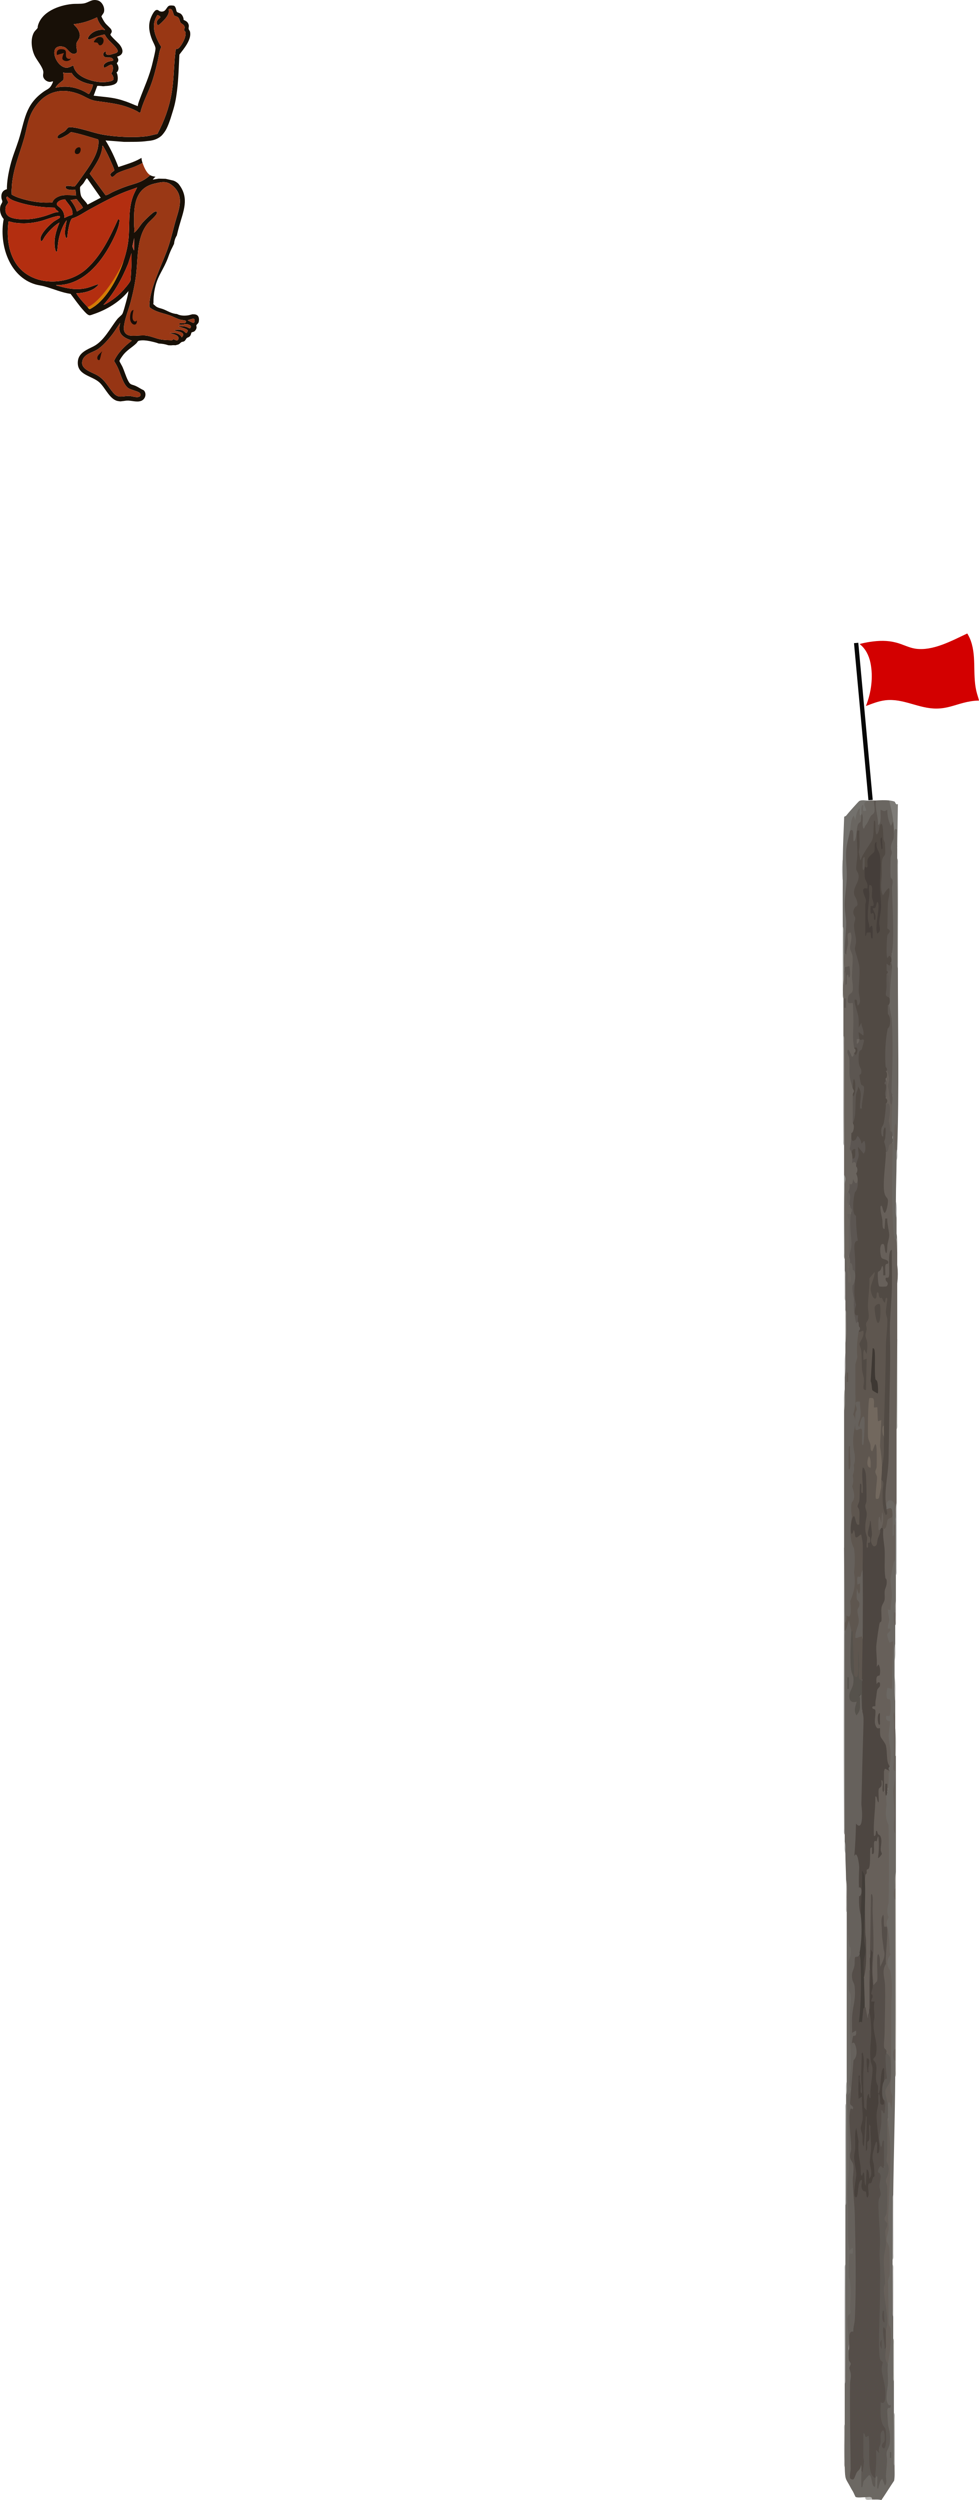 <?xml version="1.0" encoding="UTF-8"?>
<svg id="a" data-name="Layer 1" xmlns="http://www.w3.org/2000/svg" viewBox="0 0 534.58 1364.32">
  <defs>
    <style>
      .b {
        fill: #aeaca9;
      }

      .c {
        fill: #b12b0f;
      }

      .d {
        fill: #b2b0ac;
      }

      .e {
        fill: #7e7c78;
      }

      .f {
        fill: #180c07;
      }

      .g {
        fill: #ba3e26;
      }

      .h {
        fill: #948577;
      }

      .i {
        fill: #72685e;
      }

      .j {
        fill: #9f9b97;
      }

      .k {
        fill: #b1b1b1;
      }

      .l {
        fill: #080808;
      }

      .m {
        fill: #b8b8b5;
      }

      .n {
        fill: #acacaa;
      }

      .o {
        fill: #a19e9a;
      }

      .p {
        fill: #c9c9c9;
      }

      .q {
        fill: #a7a6a5;
      }

      .r {
        fill: #a19f9c;
      }

      .s {
        fill: #5e5954;
      }

      .t {
        fill: #423d38;
      }

      .u {
        fill: #5e564f;
      }

      .v {
        fill: #993614;
      }

      .w {
        fill: #b4b4b0;
      }

      .x {
        fill: #73716d;
      }

      .y {
        fill: #6c6863;
      }

      .z {
        fill: #cccbc9;
      }

      .aa {
        fill: #5f5954;
      }

      .ab {
        fill: #993714;
      }

      .ac {
        fill: #554e49;
      }

      .ad {
        fill: #d30000;
      }

      .ae {
        fill: #b53012;
      }

      .af {
        fill: #3e3833;
      }

      .ag {
        fill: #92908c;
      }

      .ah {
        fill: #94928f;
      }

      .ai {
        fill: #48413c;
      }

      .aj {
        fill: #a8a6a4;
      }

      .ak {
        fill: #a2a09d;
      }

      .al {
        fill: #6a645e;
      }

      .am {
        fill: #aeada7;
      }

      .an {
        fill: #c6c4c2;
      }

      .ao {
        fill: #b2aea8;
      }

      .ap {
        fill: #963514;
      }

      .aq {
        fill: #5c5652;
      }

      .ar {
        fill: #b32e12;
      }

      .as {
        fill: #180f06;
      }

      .at {
        fill: #973715;
      }

      .au {
        fill: #180e06;
      }

      .av {
        fill: #56524c;
      }

      .aw {
        fill: #180d06;
      }

      .ax {
        fill: #66615c;
      }

      .ay {
        fill: #5c5651;
      }

      .az {
        fill: #b32e10;
      }

      .ba {
        fill: #b0b0ac;
      }

      .bb {
        fill: #a8a8a6;
      }

      .bc {
        fill: #9e9c99;
      }

      .bd {
        fill: #181007;
      }

      .be {
        fill: #d47b04;
      }

      .bf {
        fill: #979592;
      }

      .bg {
        fill: #4d4641;
      }

      .bh {
        fill: #c4c2c0;
      }

      .bi {
        fill: #aeada9;
      }

      .bj {
        fill: #514a44;
      }

      .bk {
        fill: #91908c;
      }

      .bl {
        fill: #9a3815;
      }

      .bm {
        fill: #b8b6b4;
      }

      .bn {
        fill: #aeaeae;
      }

      .bo {
        fill: #6a6661;
      }

      .bp {
        fill: #a03515;
      }

      .bq {
        fill: #b5b4b1;
      }

      .br {
        fill: #aeacaa;
      }

      .bs {
        fill: #963819;
      }

      .bt {
        fill: #973716;
      }

      .bu {
        fill: #170c06;
      }

      .bv {
        fill: #453e3a;
      }

      .bw {
        fill: #adaba7;
      }

      .bx {
        fill: #67605a;
      }

      .by {
        fill: #a9a7a5;
      }
    </style>
  </defs>
  <g>
    <path class="bd" d="M105.41,171.47c-.87.06-1.79.47-2.65.6-1.95.3-4.33.27-6.11-.71-1.02-.07-2.07-.31-3.06-.67-1.52-.54-2.92-1.38-4.42-1.95-1.4-.54-2.99-.69-4.19-1.68-.15-.12-.28-.26-.4-.41-.37-.25-.89-.54-.87-.96.03-.17.07-.34.1-.51-.03-1.78.07-4.41.72-7.54.02-.1.19-.89.41-1.75,1.56-5.93,4.29-8.71,6.74-15.1.33-.87.97-3.03,2.41-5.76.17-.32.57-1.25.96-1.99.12-1.61.63-3.19,1.5-4.53.37-1.67.81-3.32,1.26-4.96,2.25-8.17,5.84-15.38-.2-23.05-.07-.09-.15-.17-.22-.26-.31-.3-.72-.65-1.24-.98-.52-.33-1-.55-1.4-.7-1.44-.33-2.87-.66-4.31-.99-1.26-.03-2.52-.06-3.78-.09l-3.24.54c.42-.62.95-1.13,1.5-1.62-.97-.07-1.89-.27-2.74-.71-.05-.02-.09-.07-.14-.09-.44.38-.88.75-1.33,1.1-4.08,3.2-7.78,3.57-12.46,5.29-2.26.83-4.68,1.85-6.86,2.87-.65.3-3.29,1.96-3.76,1.66l-8.64-11.74c3.06-4.75,6.57-9.32,6.95-15.22.22-.25.57.55.64.67,1.5,2.44,3.04,5.7,4.17,8.34.45,1.04,1.41,3.09,1.64,4.09.14.63-.69.87-1.13,1.27-.59.54-1.27,1.06-.82,1.91.98,1.87,2.43-.71,3.47-1.27,2.8-1.51,7.01-2.5,10.09-3.81,1.29-.55,2.58-1.19,3.83-1.88-.32-.89-.55-1.86-.56-2.75-.23.14-.44.27-.6.36-3.69,2.14-7.99,3.27-12.01,4.67-1.93-5.02-4.2-9.95-7.03-14.52l10.11.78c4.31-.04,8.65.13,12.91-.49.41-.03.96-.08,1.6-.18.6-.1,1.34-.23,2.27-.55,1.07-.37,1.83-.82,2.11-.99.68-.41,1.21-.84,1.61-1.2.15-.16.37-.4.63-.7,0,0,.81-.95,1.49-2.05,1.4-2.25,2.84-6.82,2.84-6.82,1.26-3.99,1.89-5.98,2.41-8.42.51-2.35.79-4.36,1.06-6.51.81-6.53.94-13.15,1.29-19.72,2.41-3.15,6.9-8.35,5.76-12.63-.12-.43-.63-.94-.7-1.32-.18-1.04.43-1.54-.24-3-.67-1.46-2.37-1.79-2.52-2.03-.09-.14,0-.54-.06-.79-.25-.96-.71-1.89-1.5-2.51-.57-.45-1.86-.71-2.08-1.01-.58-.77-.27-2.22-1.47-3.32-.01-.01-.03-.02-.04-.03-1.02-.19-2.08-.28-2.78-.01-1.04.39-1.6,2.27-2.74,2.89-1,.54-2.37.36-3.16-.44-.25-.13-.53-.22-.93-.17-1.5.19-3.09,4-3.49,5.32-1.15,3.75-.38,7.34,1.01,10.89.46,1.18,1.92,3.67,1.89,4.83-.05,1.7-1.15,5.82-1.58,7.69-1.79,7.74-4.56,13.24-7.19,20.46-.38,1.05-.83,2.23-.92,3.32-2.09-.73-4.14-1.73-6.25-2.47-1.57-.55-3.25-1.08-4.86-1.47-4.26-1.01-8.64-1.21-12.97-1.78l1.93-5.25c.21-.26,1.88,0,2.4,0,.61.14,1.24.15,1.85,0,1.84-.07,5.58-.37,6.57-2.15.64-1.15.45-3.21.11-4.45-.07-.25-.37-.73-.36-.87,0-.12.29-.12.38-.25.8-1.07.83-2.11.45-3.36-.12-.38-.67-1.19-.67-1.34,0-.24.53-.67.66-1.04.38-1.13-.06-1.67-.5-2.58,3.95-1.09,3.41-4.05,1.23-6.72-.69-.85-5.03-4.7-4.9-5.38.06-.32.69-.94.73-1.59.03-.36-.11-.78-.27-1.09-.48-.91-2.52-2.53-3.34-3.61-.82-1.09-1.45-2.3-2.03-3.53-.05-.25,1.08-1.62,1.28-2.14.88-2.29-.71-5.81-3.09-6.56-3.42-1.07-4.97,1.07-7.77,1.56-2,.35-4.38.12-6.47.33-7.21.7-16.76,4.23-18.69,12.04-.09.36,0,.76-.15,1.09-.13.3-1.47,1.57-1.84,2.18-2.21,3.68-1.48,9.36.35,13.07,1.19,2.42,4.55,6.24,4.67,8.77.03.76-.22,1.37-.14,2.15.18,1.77,2.03,3.22,3.76,3.2.49,0,.95-.21,1.42-.29.23-.04.24-.06.2.2-.07.52-.62,1.56-.9,2.04-1.1,1.87-2.32,2.1-4,3.26-10.5,7.3-10.37,15.71-13.9,26.72-1.46,4.54-3.28,8.78-4.44,13.47-1.06,4.26-1.91,8.79-1.92,13.19-2.49.56-3.3,2.59-2.94,4.96.09.6.52,1.3.46,1.84-.05.54-.82,1.55-1.01,2.25-.69,2.57.07,5.23,1.75,7.22-2.62,13.66,2.87,31.47,17.45,35.68,1.54.44,3.18.6,4.7,1.02,4.8,1.3,9.4,3.4,14.38,4.12,2.31,3,4.58,6.33,7.13,9.12.72.79,2.2,2.54,3.27,2.57.52.01,1.55-.42,2.1-.6,7.22-2.43,14.31-6.67,19.11-12.63-.27,2.15-.86,4.28-1.43,6.37-.33,1.2-1.42,5.38-1.96,6.19-.41.62-2.08,1.93-2.78,2.82-3.8,4.81-7.28,11.95-12.97,14.83-3.44,1.74-8.03,3.42-8.49,8.03-.78,7.75,7.65,7.82,11.81,11.66,3.33,3.07,5.84,9.83,10.57,10.2.55.14,1.15.15,1.7,0,.91-.04,1.71-.25,2.55-.31,2.62-.18,5.49,1.1,7.99.12,2.24-.88,3.11-3.99,1.35-5.76-1.49-.65-2.98-1.74-4.43-2.37-2.42-1.05-2.83-.34-4.21-3.05-1.14-2.25-1.89-4.94-2.93-7.27-.25-.56-1.67-3-1.69-3.24-.05-.59,1.94-3.28,2.43-3.84,2.15-2.47,4.68-3.8,6.8-5.86.59-.57.64-1.26,1.5-1.43,1.79-.37,3.82-.16,5.6.19,1.18.23,3.73.81,4.78,1.24.09.04.18.07.25.11,1.86.07,3.66.36,5.39.96.48.02.97.03,1.45.05.46-.06.93-.1,1.43-.1.35,0,.69.02,1.02.05.43-.18,1.26-.33,1.56-.47.74-.33,1.15-1,1.67-1.26.42-.21.99-.19,1.42-.43.73-.42,1.06-1.43,1.47-1.77.54-.45,1.22-.38,1.86-1.23.44-.58.54-1.6.77-1.86.13-.15.95-.23,1.37-.49.64-.39,1.24-1.33,1.33-2.07.06-.49-.17-1.1-.12-1.34.08-.35,1.16-.98,1.33-1.92.44-2.47-.36-4.25-3.13-4.05ZM55,107.9l-7.19,3.77c-.83-1.59-2.52-2.83-3.34-4.35-.51-.93-.71-2.93-.75-4.04-.01-.38-.06-.99.09-1.32.1-.22,1.37-1.46,1.68-1.87.52-.68,1.26-2.14,1.72-2.6.13-.13.14-.22.37-.16l7.42,10.58ZM33.08,113.62c-.81-.85-2.74-1.68-1.86-2.93,1.04-1.47,2.63-1.68,4.3-1.92,1.35,2.17,3.61,4.07,4,6.74.33,2.24-.07,1.64-1.59,2.2-.97.36-1.89.87-2.85,1.24.17-2.19-.52-3.79-2.01-5.33ZM38.48,109.14c.77.13,3.02-.75,3.51-.34,1.03,1.53,2.44,2.81,3.27,4.49-.04.21-2.98,2.1-3.29,2.11-.7-2.36-2-4.33-3.48-6.26ZM29.95,27.1c.81-2.07,3.49-2.08,5.28-1.36,1.75.71,3.22,4.37,5.83,3.51,1.75-.58.77-2.32.66-3.51-.24-2.69.28-2.55,1.36-4.5,1.09-1.97.25-4.11-.93-5.81-.5-.72-1.27-1.29-1.67-1.88-.09-.13-.22-.15-.15-.39,4.48-.39,8.63-1.77,12.66-3.71.4,1.88,1.57,3.71,2.79,5.17.19.23,1.74,1.59,1.54,1.78-3.08-.6-6.62.61-8.57,3.09-.45.57-1.38,2.15-.04,1.98,1.05-.14,3.38-1.33,4.63-1.71.69-.21,3.36-1.01,3.87-.89,1.23,2.55,3.48,4.15,5.28,6.18.93,1.04,3.07,3.17.7,3.94-.71.23-2.86.86-3.51.96-1.15.18-2.46-.54-1.74-1.66-1.41-.56-2.15,1.94-.91,2.69,1.38.84,3.19-.12,4.24.86,1.67,1.54-.58,1.39-1.59,1.66-1.16.32-3.09,1.21-3.13,2.59-.02.6.18.76.84.69,1.18-.12,3.86-3.07,4.25-.22.11.81.01,1.72-.27,2.49-.1.28-.62.99-.62,1.05,0,.07.68.82.82,1.16.91,2.14.43,2.71-1.62,3.17-3.41.77-7.06.42-10.38-.59-4.1-1.24-8.7-3.52-9.54-8.14-1.13.48-2.35,1.24-3.63,1.25-4,.01-7.84-6.26-6.44-9.85ZM34.46,39.56c1.49.43,3.08.39,4.61.17,2.34,4.04,7.36,5.79,11.76,6.47-.25.87-.5,1.79-.85,2.62-.13.31-1.18,2.33-1.31,2.41-.16.1-.31.08-.47,0-5.26-3.49-11.71-4.79-17.91-3.33,1.04-1.94,2.71-2.88,4.3-4.27.04-1.36.24-2.73-.13-4.07ZM6.36,103.27c.3-10.11,4.22-18.62,6.88-28.03,1.48-5.25,1.95-10.44,4.84-15.24,5.73-9.54,14.5-12.67,25.08-8.66,3.7,1.41,5.39,3.19,9.63,3.8,8.38,1.21,14.06,1.58,21.88,5.45.56.28,1.46,1.2,1.96.84,1.21-5.01,3.62-9.55,5.47-14.3,1.76-4.52,2.94-9.29,4.05-14.02.58-2.47.72-5.11,1.88-7.41.04-.29-.72-1.25-.93-1.63-2.35-4.35-4.31-9.34-2.09-14.19.1-.22.8-1.55.88-1.6.35-.22,1.76.67,1.69,1.07-.09.54-1.93,1.24-2,2.95-.03.78.37,1.79,1.23,1.23.65-.43,2.29-2.06,2.87-2.69,1.07-1.17,2.43-2.94,2.53-4.57.03-.49-.53-1.41.55-1.43,1.74-.04,1.78,3.04,2.43,3.65.35.32,1.51.42,2.12,1.04.79.8.84,2.17,1.32,2.85.35.48,1.47.88,1.95,1.75.68,1.24-.18,1.47-.03,2.34.07.42.63.61.74,1.12.47,2.08-1.26,5.5-2.47,7.2-.69.97-1.55,2.23-2.91,1.96,0,1.58-.33,3.14-.46,4.71-.54,6.49-.65,12.98-1.74,19.41-1.36,7.96-4,15.1-7.75,22.21-1.82.33-3.61.92-5.45,1.19-7.09,1.04-18.01.44-25.08-.93-5.18-1.01-12.55-3.92-17.52-3.96-.88,0-1.66,1.42-2.3,1.99-1.04.93-3.27,1.78-3.93,2.71-.35.5-.4,1.24.26,1.44,1.01.31,4.37-1.71,5.34-2.32.63-.4,1.1-1.17,1.88-1.06,4.88.93,9.57,2.53,14.33,3.9.41.25.29,1.98.25,2.52-.47,6.45-5.63,13.18-9.29,18.35-.5.7-3.26,4.62-3.68,4.81-.58.27-1.86-.18-2.55-.23-.84-.06-2.71-.31-2.33.93.43,1.43,4.14,1.33,5.33,1.09l.32,3.15c-.06.23-.34-.08-.39-.08-2.02,0-4.72-.22-6.64,0-2.24.25-5.19,1.55-5.89,3.87-4.92.43-9.88-.18-14.63-1.41-2.59-.67-5.37-1.5-7.63-2.87-.02-.97-.06-1.95-.03-2.92ZM3.03,113.23c.19-1.2,1.37-2.17,1.44-2.72.08-.67-1.83-2.59-.5-3.3,1.06,1.08,2.36,1.88,3.79,2.39,6.87,2.48,14.48,3.62,21.78,3.7.84.19.52.49.82.86.42.52,1.31.87,1.64,1.54-2.39.1-4.53,1.26-6.76,1.96-5.05,1.59-10.04,2.48-15.37,1.88-3.98-.45-7.6-1.5-6.82-6.32ZM52.29,166.67c-.47.36-2.87,1.99-3.25,2.01-.62.04-.92-.85-1.3-1.24-1.82-1.85-4.52-4.84-5.87-7.03-.08-.12-.23-.14-.15-.38,3.17-.05,6.91-.81,9.62-2.5.38-.24,2.74-1.96,2.27-2.44-2.14.6-4.16,1.58-6.33,2.09-5.32,1.24-10.03.36-15.17-1.05-.46-.13-1.24-.21-1.51-.57,13.17.3,22.69-9.88,28.75-20.44,1.98-3.44,5.42-10.09,5.82-13.94.07-.68.23-1.67-.74-1.43-4.5,9.83-9.13,19.76-17.31,27.09-11.07,9.92-31.56,9.4-39.25-4.45-3.62-6.52-4.2-14.28-3.22-21.57.1-.1,2.22.51,2.59.58,5.23.93,10.57.48,15.66-.93,1.52-.42,8.73-3.19,9.7-2.51.28.2.18.71-.01.93-.26.31-2.61,1.56-3.23,2.02-2.28,1.69-7.05,6.37-7.27,9.26-.05.7.16,1.81,1.01,1.17.24-.18,1.15-1.92,1.48-2.38,1.5-2.07,3.47-4.2,5.46-5.82.28-.23,2.17-1.77,2.39-1.55-1.78,4.25-3.24,9.13-2.43,13.78.07.38.37,1.64.56,1.88.23.29.55.06.63-.3.35-1.74.35-3.59.67-5.36.69-3.86,2.09-8.05,4.36-11.24.41-.03.15.07.12.27-.36,2.53-1.49,6.41-.43,8.84.3.69.67.54.82-.11.2-.9.21-2.16.39-3.16.28-1.51,1.08-6.17,2.27-6.99,3.46-1.04,6.34-3.2,9.46-4.9,6.28-3.41,12.55-6.89,19.21-9.51,2.26-.89,4.58-1.61,6.83-2.51-.81,1.66-1.69,3.27-2.32,5.02-2.82,7.89-1.52,15.77-2.49,23.92-.48,4.08-1.48,7.81-2.76,11.68-2.63,7.97-8.26,18.68-15.06,23.78ZM73.29,129.92l-.08,6.64c-.23,0-.29-.43-.38-.63-.23-.51-.46-1.05-.55-1.61l1-4.41ZM66.37,159.36c-2.38,2.42-5.22,4.58-8.18,6.26-.45.25-1.13.67-1.65.67,5.86-6.48,10.2-14.44,13.46-22.52l1.82-5.66c.14,4.96-.17,9.89-.53,14.84-.27,1.28-3.85,5.33-4.93,6.42ZM62.28,197c.82,1.25,1.62,2.72,2.24,4.09,1.34,2.96,2.98,9.43,5.91,10.92,1.54.78,3.74,1.25,5.26,2,.89.44,1.61,1.56.61,2.31-1.34,1.01-4.18-.21-5.78-.24-3.44-.06-5.85,1.52-8.57-1.62-3.07-3.53-4.41-7.01-8.76-9.62-3.03-1.82-9.78-3.34-8.11-8.32,1.1-3.29,5.19-4.12,7.8-5.64,2.95-1.71,6.35-5.67,8.44-8.39,1.54-2.01,2.83-4.21,4.33-6.25-.78,2.97-.81,5.28,1.7,7.34,1.38,1.14,3.02,1.62,4.63,2.31-3.92,3.01-7.59,6.54-9.7,11.1ZM104.01,178.87c-.1.16-.2.32-.42.29-.41-.04-1.48-.7-2.08-.86-1.24-.33-2.62-.38-3.89-.35-.08.44.1.25.34.35.89.36,4.34,1.13,4.58,2.08.08.32-.54,1.38-.83,1.4-.24.02-1.16-.98-1.54-1.2-1.3-.77-3.67-.93-5.02-.23,1.89.56,6.81.83,4.09,3.78-.3-.91-1.52-1.76-2.4-2.08-.2-.07-1.35-.39-1.46-.39h-2.55c.05.3.33.25.53.32,1.38.42,4.7.94,4.03,3.09-.48,1.54-2.44-.02-2.79.01-.19.02-.07.64-1.08.61-1.52-.04-3.73-.14-5.21-.36-3.12-.47-6-2.05-9.3-2.28-2.5-.17-7.3.7-9.29-.28-2.78-1.37-2.19-4.28-1.68-6.83.73-3.62,2.32-7.43,3.28-11.08,1.36-5.16,2.58-10.86,3.13-16.17.91-8.82.3-19.86,6.41-26.95,1.02-1.19,4.62-4.17,4.84-5.52.21-1.32-1.4-.69-2.05-.19-1.66,1.28-4.4,3.89-5.8,5.48-1.29,1.47-2.7,3.92-4.16,5.1-.16.13-.2.29-.47.23.41-1.23.02-2.57,0-3.78-.22-9.61-.12-20.25,11.12-22.87,4.43-1.03,6.88-1.65,10.43,1.62,6.25,5.76,2.56,13.21.73,20.05-1.44,5.38-2.59,10.41-4.6,15.63-3.07,7.96-8.91,20.13-9.33,28.5-.09,1.68.05,1.77,1.4,2.61,3,1.86,6.62,2.4,9.86,3.57,2.09.75,3.64,1.76,5.87,2.31.61.15,2.76.28,2.91.8.14.51-.67,1.13-.98,1.13-.57,0-2.07-.11-2.47,0-.21.06-.27.41-.23.62,1.32.5,2.51-.2,3.79-.16,1.02.03,3.19.65,2.3,2.01ZM105.59,176.23c-.32-.03-2.22-.98-2.66-1.21-.14-.07-.37-.09-.38-.31.73-.1,3.36-1.43,3.67-.36.14.48.02,1.94-.63,1.88Z"/>
    <path class="ab" d="M34.54,106.59c-2.24.25-5.19,1.55-5.89,3.87-4.92.43-9.88-.18-14.63-1.41-2.59-.67-5.37-1.5-7.63-2.87-.02-.97-.06-1.95-.03-2.92.3-10.11,4.22-18.62,6.88-28.03,1.48-5.25,1.95-10.44,4.84-15.24,5.73-9.54,14.5-12.67,25.08-8.66,3.7,1.41,5.39,3.19,9.63,3.8,8.38,1.21,14.06,1.58,21.88,5.45.56.28,1.46,1.2,1.96.84,1.21-5.01,3.62-9.55,5.47-14.3s2.94-9.29,4.05-14.02c.58-2.47.72-5.11,1.88-7.41.04-.29-.72-1.25-.93-1.63-2.35-4.35-4.31-9.34-2.09-14.19.1-.22.8-1.55.88-1.6.35-.22,1.76.67,1.69,1.07-.09.54-1.93,1.24-2,2.95-.03.78.37,1.79,1.23,1.23.65-.43,2.29-2.06,2.87-2.69,1.07-1.17,2.43-2.94,2.53-4.57.03-.49-.53-1.41.55-1.43,1.74-.04,1.78,3.04,2.43,3.65.35.32,1.51.42,2.12,1.04.79.8.84,2.17,1.32,2.85.35.48,1.47.88,1.95,1.75.68,1.24-.18,1.47-.03,2.34.07.42.63.61.74,1.12.47,2.08-1.26,5.5-2.47,7.2-.69.97-1.55,2.23-2.91,1.96,0,1.58-.33,3.14-.46,4.71-.54,6.49-.65,12.98-1.74,19.41-1.36,7.96-4,15.1-7.75,22.21-1.82.33-3.61.92-5.45,1.19-7.09,1.04-18.01.44-25.08-.93-5.18-1.01-12.55-3.92-17.52-3.96-.88,0-1.66,1.42-2.3,1.99-1.04.93-3.27,1.78-3.93,2.71-.35.5-.4,1.24.26,1.44,1.01.31,4.37-1.71,5.34-2.32.63-.4,1.1-1.17,1.88-1.06,4.88.93,9.57,2.53,14.33,3.9.41.25.29,1.98.25,2.52-.47,6.45-5.63,13.18-9.29,18.35-.5.7-3.26,4.62-3.68,4.81-.58.27-1.86-.18-2.55-.23-.84-.06-2.71-.31-2.33.93.43,1.43,4.14,1.33,5.33,1.09l.32,3.15c-.06.23-.34-.08-.39-.08-2.02,0-4.72-.22-6.64,0Z"/>
    <path class="az" d="M47.74,167.45c-1.82-1.85-4.52-4.84-5.87-7.03-.08-.12-.23-.14-.15-.38,3.17-.05,6.91-.81,9.62-2.5.38-.24,2.74-1.96,2.27-2.44-2.14.6-4.16,1.58-6.33,2.08-5.32,1.24-10.03.36-15.17-1.05-.46-.13-1.24-.21-1.51-.57,13.17.3,22.69-9.88,28.75-20.44,1.98-3.44,5.42-10.09,5.82-13.94.07-.68.23-1.67-.74-1.43-4.5,9.83-9.13,19.76-17.31,27.09-11.07,9.92-31.56,9.4-39.25-4.45-3.62-6.52-4.2-14.28-3.22-21.57.1-.1,2.22.51,2.59.58,5.23.93,10.57.48,15.66-.93,1.52-.42,8.73-3.19,9.7-2.51.28.2.18.71-.01.93-.26.31-2.61,1.56-3.23,2.02-2.28,1.69-7.05,6.37-7.27,9.26-.05.7.16,1.81,1.01,1.17.24-.18,1.15-1.92,1.48-2.38,1.5-2.07,3.47-4.2,5.46-5.82.28-.23,2.17-1.77,2.39-1.55-1.78,4.25-3.24,9.13-2.43,13.78.07.38.37,1.64.56,1.88.23.29.55.06.63-.3.35-1.74.35-3.59.67-5.36.69-3.86,2.09-8.05,4.36-11.24.41-.03.15.07.12.27-.36,2.53-1.49,6.41-.43,8.84.3.69.67.54.82-.11.2-.9.21-2.16.39-3.16.28-1.51,1.08-6.17,2.27-6.99,3.46-1.04,6.34-3.2,9.46-4.9,6.28-3.41,12.54-6.89,19.21-9.51,2.26-.89,4.58-1.61,6.83-2.51-.81,1.66-1.69,3.27-2.32,5.02-2.82,7.89-1.52,15.77-2.49,23.92-.48,4.08-1.48,7.81-2.76,11.68-2.13,5.5-5.68,11.38-9.6,16.24-2.65,3.28-5.69,6.82-9.55,8.6l-.46-.29Z"/>
    <path class="bl" d="M98.15,176.41c-.21.06-.27.41-.23.62,1.32.5,2.51-.2,3.79-.16,1.02.03,3.19.65,2.3,2.01-.1.16-.2.32-.42.29-.41-.04-1.48-.7-2.08-.86-1.24-.33-2.62-.38-3.89-.35-.08.44.1.25.34.35.89.36,4.34,1.13,4.58,2.08.08.32-.54,1.38-.83,1.4-.24.02-1.16-.98-1.54-1.2-1.3-.77-3.67-.93-5.02-.23,1.89.56,6.81.83,4.09,3.78-.3-.91-1.52-1.76-2.4-2.08-.2-.07-1.35-.39-1.46-.39h-2.55c.05.3.33.25.53.32,1.38.42,4.7.94,4.03,3.09-.48,1.54-2.44-.02-2.79.01-.19.02-.07.64-1.08.61-1.52-.04-3.73-.14-5.21-.36-3.12-.47-6-2.05-9.31-2.28-2.5-.17-7.3.7-9.29-.28-2.78-1.37-2.19-4.28-1.68-6.83.73-3.62,2.32-7.43,3.28-11.08,1.36-5.16,2.58-10.86,3.13-16.18.91-8.82.3-19.86,6.41-26.95,1.02-1.19,4.62-4.17,4.84-5.52s-1.4-.69-2.05-.19c-1.66,1.28-4.4,3.89-5.8,5.48-1.29,1.47-2.7,3.92-4.16,5.1-.16.13-.2.29-.47.23.41-1.23.02-2.57,0-3.78-.22-9.61-.12-20.25,11.12-22.87,4.43-1.03,6.88-1.65,10.43,1.62,6.25,5.76,2.56,13.21.73,20.05-1.44,5.38-2.59,10.41-4.6,15.63-3.07,7.96-8.91,20.13-9.33,28.5-.09,1.68.05,1.77,1.4,2.61,3,1.86,6.62,2.4,9.86,3.57,2.09.75,3.64,1.76,5.87,2.31.61.15,2.76.28,2.91.8s-.67,1.13-.98,1.13c-.56,0-2.07-.11-2.47,0Z"/>
    <path class="v" d="M77.82,88.89s0-.01,0-.02c-1.25.7-2.54,1.33-3.83,1.88-3.08,1.31-7.29,2.3-10.09,3.81-1.04.56-2.49,3.14-3.47,1.27-.45-.86.23-1.37.82-1.91.43-.4,1.27-.63,1.13-1.27-.22-.99-1.19-3.05-1.64-4.09-1.13-2.64-2.67-5.9-4.17-8.34-.07-.12-.42-.92-.64-.67-.38,5.9-3.88,10.47-6.95,15.22l8.64,11.74c.47.3,3.1-1.36,3.76-1.66,2.18-1.01,4.6-2.04,6.86-2.87,4.69-1.73,8.39-2.09,12.46-5.29.45-.36.89-.73,1.33-1.1-2.1-1.19-3.44-4.56-4.21-6.71Z"/>
    <path class="ar" d="M31.99,115.71c-2.39.1-4.53,1.26-6.76,1.96-5.05,1.59-10.04,2.48-15.37,1.88-3.98-.45-7.6-1.5-6.82-6.32.19-1.2,1.37-2.17,1.44-2.72.08-.67-1.83-2.59-.5-3.3,1.06,1.08,2.36,1.88,3.79,2.39,6.87,2.48,14.48,3.62,21.78,3.7.84.19.52.49.82.86.42.52,1.31.87,1.64,1.54Z"/>
    <path class="c" d="M66.37,159.36c-2.38,2.42-5.22,4.58-8.18,6.26-.45.25-1.13.67-1.65.67,5.86-6.48,10.2-14.44,13.46-22.52l1.82-5.66c.14,4.96-.17,9.89-.53,14.84-.27,1.28-3.85,5.33-4.93,6.42Z"/>
    <path class="ae" d="M35.52,108.77c1.35,2.17,3.61,4.07,4,6.74.33,2.24-.07,1.64-1.59,2.2-.97.36-1.89.87-2.85,1.24.17-2.19-.52-3.79-2.01-5.33-.81-.85-2.74-1.68-1.86-2.93,1.04-1.47,2.63-1.68,4.3-1.92Z"/>
    <path class="be" d="M67.35,142.89c-2.63,7.97-8.26,18.68-15.06,23.78-.47.36-2.87,1.99-3.25,2.01-.62.04-.92-.85-1.3-1.24.32.04.54-.04.82-.18,4.8-2.39,10.66-10.21,13.51-14.76,1.69-2.71,3.86-6.4,5.02-9.35.04-.11.11-.66.26-.28Z"/>
    <path class="bp" d="M41.98,108.8c1.03,1.53,2.44,2.81,3.27,4.49-.04.21-2.98,2.1-3.29,2.11-.7-2.36-2-4.33-3.48-6.26.77.13,3.02-.75,3.51-.34Z"/>
    <path class="g" d="M73.22,136.56c-.23,0-.29-.43-.38-.63-.23-.51-.46-1.05-.55-1.61l1-4.41-.08,6.64Z"/>
    <path class="au" d="M43.07,80.37c1.58-.15,1.16,3.32-.54,3.65-2.67.51-1.89-3.42.54-3.65Z"/>
    <g>
      <path class="ap" d="M65.65,176.25c-.78,2.97-.81,5.28,1.7,7.34,1.38,1.14,3.02,1.62,4.63,2.31-3.92,3.01-7.59,6.54-9.7,11.1.82,1.25,1.62,2.72,2.24,4.09,1.34,2.96,2.98,9.43,5.91,10.92,1.54.78,3.74,1.25,5.26,2,.89.44,1.61,1.56.61,2.31-1.34,1.01-4.18-.21-5.78-.24-3.44-.06-5.85,1.52-8.57-1.62-3.07-3.53-4.41-7.01-8.76-9.62-3.03-1.82-9.78-3.34-8.11-8.32,1.1-3.29,5.19-4.12,7.8-5.64,2.95-1.71,6.35-5.67,8.44-8.39,1.54-2.01,2.83-4.21,4.33-6.25Z"/>
      <path class="bs" d="M102.55,174.71c.73-.1,3.36-1.43,3.67-.36.14.48.02,1.94-.63,1.88-.32-.03-2.22-.98-2.66-1.21-.14-.07-.37-.09-.38-.31Z"/>
      <path class="f" d="M72.91,169.15c-.31,1.55-1.32,5.19.41,6.16.7.39.91-.08,1.44-.44.12,3.65-3.33,2.48-3.69-.56-.16-1.38,0-4.99,1.84-5.16Z"/>
      <path class="bu" d="M55.77,191.7c-.02.39-.3.67-.42,1.05-.19.61-.72,3.61-1.07,3.72-.53.18-.99-.2-1.1-.71-.4-1.77,1.62-2.92,2.59-4.06Z"/>
    </g>
    <g>
      <path class="bt" d="M57.31,16.39c-3.08-.6-6.62.61-8.57,3.09-.45.57-1.38,2.15-.04,1.98,1.05-.14,3.38-1.33,4.63-1.71.69-.21,3.36-1.01,3.87-.89,1.23,2.55,3.48,4.15,5.28,6.18.93,1.04,3.07,3.17.7,3.94-.71.23-2.86.86-3.51.96-1.15.18-2.46-.54-1.74-1.66-1.41-.56-2.15,1.94-.91,2.69,1.38.84,3.19-.12,4.24.86,1.67,1.54-.58,1.39-1.59,1.66-1.16.32-3.09,1.21-3.13,2.59-.02.6.18.76.84.69,1.18-.12,3.86-3.07,4.25-.22.11.81.01,1.72-.27,2.49-.1.28-.62.99-.62,1.05,0,.07.68.82.82,1.16.91,2.14.43,2.71-1.62,3.17-3.41.77-7.06.42-10.38-.59-4.1-1.24-8.7-3.52-9.54-8.14-1.13.48-2.35,1.24-3.63,1.25-4,.01-7.84-6.26-6.44-9.85.81-2.07,3.49-2.08,5.28-1.36s3.22,4.37,5.83,3.51c1.75-.58.77-2.32.66-3.51-.24-2.69.28-2.55,1.36-4.5s.25-4.11-.93-5.81c-.5-.72-1.27-1.29-1.67-1.88-.09-.13-.22-.15-.15-.39,4.48-.39,8.63-1.77,12.66-3.71.4,1.88,1.57,3.71,2.79,5.17.19.23,1.74,1.59,1.54,1.78Z"/>
      <path class="at" d="M39.07,39.74c2.34,4.04,7.36,5.79,11.76,6.47-.25.87-.5,1.79-.85,2.62-.13.31-1.18,2.33-1.31,2.41-.16.1-.31.08-.47,0-5.26-3.49-11.71-4.79-17.91-3.33,1.04-1.94,2.71-2.88,4.3-4.27.04-1.36.24-2.73-.13-4.07,1.49.43,3.08.39,4.61.17Z"/>
      <path class="aw" d="M38.78,31.84c-.55,1.38-2.48,1.84-3.75,1.21s-1.06-1.28-.75-2.54c.14-.58.46-1.05.64-1.6l-3.86,1.08c-.42-2.54.92-3.4,3.31-3.08,2.81.39.9,3.23,2.03,4.61.57.7,1.67.84,2.39.32Z"/>
      <path class="as" d="M53.88,20.29c3.85-.72,3.03,4.24.87,4.44-1.03.1-.94-1.13-1.64-1.43-1.03-.44-2.99.46-.89-1.9.41-.46,1.04-1,1.66-1.12Z"/>
    </g>
  </g>
  <g>
    <g>
      <path class="ba" d="M489.57,780.01c0-15.26-.12-30.57,0-45.83,0-1.07-.23-2.81.37-3.47,0,15.26.1,30.56,0,45.83,0,1.07.23,2.81-.37,3.47Z"/>
      <path class="d" d="M489.93,683.94c-.67-1.88-.36-5.19-.36-7.58,0-1.05,0-2.11,0-3.16.67,3.05.36,7.32.36,10.74Z"/>
      <path class="z" d="M489.93,700.38c0-3.36,0-6.75,0-10.11.6,2.56.61,7.42,0,10.11Z"/>
      <g>
        <path class="ay" d="M478.32,436.82l.64,1.04c-.04,3.7,1.67,15.33,1.12,4.76.29-1.74,1.24-2.18,2.84-1.3,1.63-1.17,2.52.29,2.67,4.4.24,2.32.96,3.14,2.17,2.47,1.33.29,1.52,5.13.36,6.32.86,1.85.54,4.46-.95,7.84l.5,3.19c-.81,3.95-1.03,8.16-.68,12.63,1.22,1.19,1.5,3.32.84,6.4.71,11.71.74,23.31.08,34.8l-.87.87c-.02,1.6-.27,2.23-.73,1.9-4.04,6.31-3.45-11.17-1.52-13.75-.7-.82-.81-1.14-.99-2.48-.6-4.45.57-14.65,1.18-19.4l-.39.2c-2.32,3.71-3.43,4.14-4.12-1.61-.2-1.68.43-15.81.78-17.08,2.07-2.46,1.72-6.47.46-9.81l-.54-7.07c-.9,4.97-2.08,6.32-3.52,4.04-.2,1.58-.44,3.19-1.06,4.46l-5.02,8.08c-.87,2.33-2.03,4.6-2.79.66-.72,4.13-.75,5.72.76,9.19-.47,3.19-1.3,6.37-2.51,9.52,2.35,4.71,2.38,7.8.1,9.26l-.49,1.47c1.28,2.83,1.21,3.84.39,7.06,1.01,4.63,1.17,8.94.46,12.93,2.83,7.4,2.83,14.27,2.09,22.89,1.27,5.4.79,8.41-1.43,9.03.88,2.44,1.37,5.04,1.45,7.79,2.47-.14,4.2,11.02.25,7.82.06.85-.1,1.36-.62,1.68-.28.55-.95,1.77-1.05,1.81-.44.15.57-2.41,1.05-1.81,4.33-4.26,3.68,5.54.61,7.52-.61,3.41-.21,6.64,1.21,9.68l-.11,1.76c-1.25,2.42-.77,4.71,1.45,6.86.23.79-.97,11.82-1.23,12.48-.6,1.51-2.05,1.06-2.28-.79.8-19.52-1.44-1.44-1.47,5.58-.32,2.53-.92,3.54-1.81,3.04-1.11-4.75-1.22-11.76,0-16.43.78,1.47,1.12-4.67,0-2.53-1.45-.1-2.31-5.6-2.5-8.03l-.1-8.17c-2.6-7.02.69-7.62,2.55-3.11l.78-.28c1.4-1.25,1.63-1.46,0-2.53l-.84-.76c-.28-7.45-.44-14.94-.47-22.48-4.15.47-3.49-6.64-.28-8.27-.07-6.03-.04-12.16.09-18.37-.61-1.62-1.08-3.28-1.4-4.98-.37,2.48-1.47,7.24-2.17,3.04l-.35-.76c.26-8.86.51-17.48-.22-26.22.68-9.69,1.16-18.64.57-28.41.16-3.44,1.23-10.07,2.9-11.6,1.04-3.63,2.74-.22,2.51,2.97.14-4.4,1.03-7.29,2.68-8.66-.03-1.76.3-2.81.98-3.15-.31-.21-.31-.42,0-.63,1.36-.59,1.83,1.49,1.42,6.24,1.22-1.68,2.33-3.59,3.32-5.73,1.79-.8,2.26-2.94,1.4-6.42l.75-1.04c.36-.03.73.02,1.09,0Z"/>
        <path class="bx" d="M487.39,623.27l.46,2.12c-.43,16.88-.07,33.35,1.08,49.42l.64,1.55c.14,2.42.26,4.94.36,7.58,0,2.1,0,4.22,0,6.32.31,3.36.3,6.75,0,10.11,0,10.1,0,20.23,0,30.34-.17,16.05-.29,32.48-.36,49.3v39.82c-.14,3.03-.26,5.98-.36,8.85-1.74-1.12-.81-4.33-1.1-6.5-.04-.32-.46-.44-.68-1-.13-.33.03-1.19-.05-1.32-.1-.18-2.69.66-2.91.9-.44.5-.34,1.45-.35,2.23l-.91-.85c-.56-6.83-.23-13.74.98-20.73.83-25.61,1.31-51.72,1.04-77.37.65-9.73,1.01-19.5,1.1-29.32-.02,1.78-.32,3.53-1.46,3.79,2.66,5.25-4.17,6.03-5.29,4.28-1.2-1.88-1.78-10.51.79-10.67.75-2.32.85-2.41,2.26-1.6.07.04,1.02-1.75.95-1.81-2.21-.44-3.58-1.48-3.66-5.82-.1-5.3,2.54-7.71,3.86-2.54.96-5.02,1.36-7.22.15-12.37.01,2.31-.52,4.98-2.02,3.35-.39-.42-2.04-12.25-1.82-12.9,1.17-3.53,2.37-.68,2.96,1.88.95-2.29,1.86-5.31-.02-6.76-1.98-5.45-.87-17.21-.04-23.54l.76-1.06c.73-4.72,1.94-6.61,3.63-5.69Z"/>
        <path class="x" d="M475.42,436.82c-.19,1.31-1.08,2.01-2.69,2.09,1.95,4.95,0,5.04-2.39,4.87,0,.21.01.42,0,.63-.39,2.53-1.41,1.88-1.65-.52-.86,4.1-1.74,5.15-2.66,3.16-.32-.15-.95,4.56-.98,5.42l-.88.8c-.79,4.1-2,7.54-2.17,11.7-.19,4.51.39,8.49.39,12.64,0,4.88-.98,10.46-1.13,15.13s.96,8.17.77,12.07c-.27,5.44-.77,9.32-.76,15.45,0,2.51-.07,5.08,0,7.58,1.04.53.89.97,0,1.9-.22,1.96.64,6.24-.73,5.69-.03-10.21-.15-20.11-.36-29.71,0-8.41-.06-16.87,0-25.28-.3-3.77-.33-7.61,0-11.38.12-7.79.47-15.51.78-23.3.34-.35.82-.29,1.13-.72.69-.95,6.71-7.74,7.13-7.94,1.81-.88,4.3.08,6.21-.27Z"/>
        <path class="bo" d="M485.58,436.82c1.53,1.48,3.23,8.72,2.18,11.38l-1.27,2.52c-1.3-2.46-1.98-5.48-2-8.85-1.66,1.15-1.96.73-3.62,0-.3.55.76,8.36-1.45,8.21.16-4.76-1.7-8.26-1.09-13.27,2.27-.14,5.01-.25,7.26,0Z"/>
        <path class="bo" d="M477.23,436.82c-.23,2.11.75,4.35.19,6.32-.33,1.19-1.48,1.43-1.98,2.26-1.35,2.24-1.16,3.07-3.04,5.32-.12.14-.77,3.02-1.28.21-.4-2.17.64-5.83-.79-7.16.06-1.52-.32-3.27.55-4.42,1.05-.34,0,2.42.57,3.1.25.3,1.02-.06,1.42.05.54-.82-2.15-4-.11-4.93.48-.22,2.09-.65,2.65-.76s1.22.06,1.81,0Z"/>
        <path class="e" d="M485.58,436.82c.84.09,2.23.29,2.99.68.26.13.55,2.03,1.72,1.22l-.36,23.38c0-.09-.35-.72-.38-1.53-.09-2.42.1-4.9.01-7.32l-1.45,1.26c.08-2.63-.13-3.96-.36-6.32-.45-4.51-1.34-7.21-2.18-11.38Z"/>
        <path class="w" d="M460.54,535.42c0,3.15,0,6.33,0,9.48-.6-.66-.36-2.4-.37-3.47-.07-11.9,0-23.83,0-35.72.6.66.36,2.4.37,3.47.05,8.74,0,17.5,0,26.24Z"/>
        <path class="p" d="M460.18,480.43c-.61-3.21-.61-8.21,0-11.38-.06,3.78.03,7.6,0,11.38Z"/>
        <path class="bg" d="M471.06,857.12l-.73-1.14c.35-5.83.19-11.39-.48-16.7-2.08,1.6-3.31,1.04-3.7-1.66-1.4,1.01-1.7.77-1.82-1.72-.33-6.96,1.48-14.74,4.15-5.15.22-3.71.26-6.04-.9-9.12,1.02-3.44,1.47-7.4,1.33-11.89.2-1,.72-1.19,1.31-1.35-.33-3.2-.44-11.36,2.27-7.65,1.64,2.24,1.87,17.88.7,21.32.95,3.07.97,6.44.04,10.12l.09,3.3c1.82-11.46,3.65-4.99,3.43,3.02-.94,2.06-.04,5.27,1.37,3.56.37-2.65,1.2-5.3,2.38-7.05-.28-1.24.01-1.74.73-1.26.85-1.42,1.25-1.54,1.09.63l.63,1.1c.59,8.16.96,16.4,1.11,24.71,1.17,2.29,1.08,5.04-.29,8.26.31,4.15-.27,6.12-1.76,9.13,0,2.43-.03,4.87-.1,7.31-1.54,2.09-2.6,9.84-2.72,13.45-.04,1.2.16,8.55.32,8.89,2.38,1.09,2.59,8.29-.16,8.65l-.12,1.03c2.96-.24,2.35,3.96.34,6.08-1.04,5.89-1.11,11.69-.94,17.71.44,1.09,1.2,1.63,2.29,1.64.18,3.75,1.31,6.89,3.4,9.42.47,4.08,1.01,8.14,1.63,12.19-.01.84.03,1.69,0,2.53-.27,1.18-1.07,1.22-2.4.13l-.86.19c.28.06.69.19.73.55.35,3.14-.28,7.92-.73,10.51-.12.66-.37,1.01-.75.99-1.29-4.13-1.77-2.63-1.46,4.49-.27,1.07-.89,1.35-1.83.86-.19.61-.92,12.89-.79,13.9.04.34.37.22.67-.17,2.72,2.83,4.26,4.99,3.11,11.48,1.69,5.57-4.15,8.7-2.49-.17.42-6.06-1.81-4.11-1.17.82-.08,2.15-.95,3.56-2.13,2.58.19,3.16-.17,5.86-1.1,8.09-1.79,1.82-1.84,5.51-1.81,9.13.28,14.39.46,28.74.53,43.08-.02,3.1-.58,5.11-1.67,6.04-1.28-1.39-1.05-6.76-.85-9.41.96-3.67,1-7.59.11-11.75.46-10.91.59-21.81.41-32.7-.09,5.82-.31,11.63-.66,17.43l-.82,2.31c-1.99.67-1.72-10.95-1.45-11.38.36-.59,1.95,1.55,1.45-2.52-3.26,2.41-1.37-7.36-1.43-10.41-.04-2.04-.92-4.83-.75-7.28-.84-.32-.58.18-.81.81-1,2.72-.44,4.95-.63,7.73-.07.93-.28,1.94-.73.93.01-2.2-.03-4.42,0-6.63.1-6.25.83-11.73,1.08-17.71.09-2.12-.34-11.11-.19-11.66.15-.6,1.03-1.74,1.28-1.28.61,2.53-.05,5.24.01,7.23.14,4.55,2.77,3.23,2.14-3.73-.32-3.6-.36-3.13-.34-6.99.07-15.96,1.53-32.24,1.09-48.34-.38-5.84-.38-11.53,0-17.06-.25-.64-.45-1.29-.48-1.97-.3-6.63-.25-15.22.84-21.42-1.07-11.69-1.02-24.32,0-36.03Z"/>
        <path class="bx" d="M485.94,966.46c-.08,2.16.26,6.1,0,7.77-.1.63-.72.59-.89,1.09-.27.79-.22,1.96-.57,3.15q-.86-.83,0,0c.07,2.01.32,4.64.33,6.57.01,2.05-.61,4.4-.32,7.01.2,1.79,1.24,2.04,1.43,3.82.43,3.94-.13,10.75,0,15.18.27,9.69.67,17.89,0,27.75-.09,1.31-.73,2.33-.73,3.83,0,1.59.76,2.75.75,3.81-.01,1.3-1.14,1.76-1.12,3.77,0,1.53,1.13,4.02,1.4,5.85.44,3-.11,5.89.09,8.01.09.99.74,1.82.75,2.6,0,1.3-1.89,2.05-1.82,5.09.03,1.47,1.32,1.6,1.65,3.38.52,2.79,1.07,9.43.86,12.33s-.33,2.9-.33,6.39c-.01,11.58-.27,23.58-.34,34.79-.02,3.04-.3,9.48-.03,11.93.15,1.36.84,1.74,1.01,2.67.29,1.62-.7,8.3-.76,11.43-.02,1.03.35,1.82-.44,2.65l-1.24-9.11-.75.9c-.55.64-1.47-3.28-1.59-4.12-.63-4.64-.43-6.45,2.06-9.08.76-5.41.94-11.5-1.2-15.87-.92-.26-2.08-1.49-2.14-3.42.48-11.01.72-22.33.55-33.48-1.07-4.66-.93-8.81.42-12.44-1.31,2.71-3.28,5.81-3.25-1.35l.11,9.85c.64,2.34-2.56,6.06-3.11,4.57-.73-1.95-.24-15.39-.02-18.03-.46-4.81-.67-9.76-.63-14.85l-.2,12.74c-.55.75-.81,2.28-.8,4.58.87.98.82,5.36,0,6.32-.22,7.17-.34,14.55-.36,22.12.7.36.7.91,0,1.26-.02,1.68.02,3.38,0,5.05-2.64.08-1.79-4.66-2.54-7.58l-.72-1.83-.35-12.64.7-1.97c1.5-6.25,1.18-13.22,1.1-19.94-.02-1.5-.38-2.88-.39-4.37-.05-6.66-.69-26.42.02-31.5.06-.41.51-.31.7-.94.13-.43-.11-1.5.08-1.91s.94.31,1.43-1.62c.61-2.41.23-9.19.49-9.88.22-.59.53-.73.92-.62v3.47c1.8.89.8-4.37,1.14-6.23.29-1.57,1.2-.4,1.43-.68.1-.12.83-4.75,1.06-1.31.25,3.68.18,6.88-.36,10.44.24.46,2.13-1.88,2.14-2.2s-.57-1.25-.63-2.04c-.15-2,.92-5.01-.09-7.41-.4-.96-1-.83-1.41-1.37-.33-.43-.45-2.52-1.1-1.52-.1.15.08,3.01-1.09,2.53-.51-7.39.86-14.21.73-21.48,1.21-.5.72,2.76,1.81,3.16.21-1.97-.3-5.52.05-7.19.27-1.3,2.17-.32,1.41-4.81,1.82-.47-.38,6.78,1.45,6.32v-11.06c0-.11.37-1.52.6-1.63l2.67,1.32Z"/>
        <g>
          <path class="y" d="M484.12,822.99c-.86-5.26,3.59-5.67,4.59-1.4-.3,2.6-.13,4.97.49,7.09.31,10.31.32,20.66,0,30.97,0,4.63.02,9.28,0,13.9-.14,2.15-.26,4.26-.36,6.32-.68,1.98-.51,4.86,0,6.95,0,3.36,0,6.75,0,10.11l-.36,9.48c0,2.73,0,5.48,0,8.22l.36,13.9c0,2.73,0,5.48,0,8.22l-.51.04c.23,6.76.29,13.66.16,20.71l.35.73c.1-.55.22-.54.36,0,0,21.06,0,42.15,0,63.2-.14,3.02-.26,5.97-.36,8.85-.47,2.04-.61,4.34,0,6.32.3,27.16.45,54.38,0,81.53-.81,2.21-.82,4.1,0,6.32.29,2.9.32,5.95,0,8.85-.13,21.57-.85,42.92-1.09,64.47-.22,11.49-.34,23.29-.36,35.39,0,.84,0,1.69,0,2.53.02,9.77.15,19.25.36,28.44,0,3.99,0,8.01,0,12.01.02,8.03.14,15.83.36,23.39,0,5.68,0,11.39,0,17.06.05,9.98.18,19.68.36,29.07-.04,2.58.23,5.64-.25,8.07-2.37,3.54-4.58,7.12-6.94,10.57-1.7-.49-3.43-.23-5.14-.31-1.09-.45-2.3-.87-3.63-1.26-1.25-.03-4.48.44-5.35-.18-.1-.08-1.14-2.49-1.46-3-.76-1.24-.8-1.31-1.52-2.65-2.45-4.57-2.7-3.4-2.92-10.6-.43-7.69-.31-15.68,0-23.39-.02-7.36.01-14.76,0-22.12.15-21.26.27-42.96.36-65.1v-32.23c.16-18.14.28-36.68.36-55.62,0-1.47,0-2.95,0-4.42l.36-7.58c0-1.05,0-2.11,0-3.16v-39.19c0-16.63,0-33.3,0-49.93-.3-2.3-.27-4.64,0-6.95.71-1,1.01-.28,1.11,1.14-.09,7.86-.08,15.41.95,23.15,1.69,3.09.92,7.13-.48,10.06-.48,2.56-.2,14.66,1.2,16.82-.08,6.99-.23,14.07-.44,21.24.68,9.36.78,18.59-.27,27.85.28,2.5.37,5.81-.97,7.32.02,9.32.24,18.77.67,28.36-.34,2.64-.37,4.99.11,7.58-.91,15.33-.82,30.88.1,46.1,2.7-2.26,2.99,5.28.16,4.93-.58,5.93-.48,10.99.64,16.68-.05,5.05-.1,10.02-.13,14.89-1.36,1.17-1.87,2.94-1.56,5.31.22,4.71.37,9.7-.02,14.42.66.66.91,2.27.75,4.84,1.04,1.61,1.4,3.06.31,4.99l.54,1.71c-.14,17.18-.25,35.53.18,53.19-.66,3.39-.49,4.93.51,4.6.34-1.16,3.85-7.18,4.23-7.31,1.25-.43,1.22,3.45.38,4.34.68.51.94,1.9.78,4.17,3.13-4.6,4.65-4.54,6.14,2.41-.23-2.35.04-3.55.8-3.59.57-3.63,2.12-.79,1.73,2.29,1.19-3.36,2.5-3.19,3.51.13.05-5.3.1-10.64.13-16.02,2.4-5.3,2.25-9.29.74-15.41-.62-3.84-.49-7.08.38-9.72l-.98-2.66c.56-6.37.63-12.67.44-19.08-.02-.82.39-1.11.86-1.3l-.46-2.01c.95-5.58,1.72-11.22,1.24-17.08l-.8-1.75c-.27-8.14-.48-16.31-.62-24.51,1.83-7.29.76-16.2-.28-23.5l.11-2.59c.9-2.59.99-4.82.27-6.68,1.38-18.6,1.36-37.38.55-55.87-1.17-.64-1-6.02,0-6.95.13-4.17,1.94-.64,1.93,2.21l.6-7.45c-1.48-2.88-1.37-6-.77-9.5-.03-13.9,0-27.91.09-42.04.51-5.69.44-11.2-.49-16.76-2.25-3.14-2.25-5.9.11-8.98l-.51-1.29c-.1-5.28-.27-8.32-1.12-13.51-.87-1.57-.69-3.41.55-5.5-1.1-2.69-.8-4.92-.03-7.71.28-14.38.27-28.65-.04-42.81-1.52-2.71-1.87-6.29-1.07-10.75l-.26-5.07c.47-.2.6-.75.66-1.49.63-3.56.87-7.17.72-10.84l.73-1.17c-.98-.7-1.02-1.88,0-2.53-.51-2.23-.63-4.82-.35-7.77-.87-5.34-1.48-9.99-.45-15.49-2.64-1.11-3.01-6.14.12-5.5.49-2.05.43-4.44.19-6.58-3.53-.54-2.49-10.29.9-8.69l.64-22.33c-2.07.81-4.27-4.6-2.44-7.53-.61-1.84-.52-3.87.27-6.1-1.08-4.14-.81-6.49.82-7.05.66-5.1.65-10.37-.06-15.82.19-2.26,1.66-11.59,3.26-9.95-.28-.06-.7-.21-.73-.57-.42-5.8.2-13.4.73-18.71l-.38,1.21c.25,1.76.02,8.92-1.51,5.71-.59-1.23-.54-9.96.44-11.35-.58-.21-.94-1.23-1.06-3.08-1.11.52-1.85.28-2.21-.72-.33-.12-.31-.33,0-.63Z"/>
          <g>
            <path class="q" d="M461.27,1300.81c-.03-20.52-.13-41.1,0-61.63,0-1.07-.23-2.81.37-3.47,0,20.52.15,41.1,0,61.63,0,1.07.23,2.81-.37,3.47Z"/>
            <path class="ah" d="M462.35,1132.69c.01-13.05,0-26.13,0-39.19v39.19Z"/>
            <g>
              <path class="ao" d="M488.84,1133.32c.02-2.94-.01-5.91,0-8.85-.82-2.03-.83-4.3,0-6.32.1-27.17-.06-54.39,0-81.53-.59-2.07-.51-4.21,0-6.32,0-2.79-.31-6.47.36-8.85,0,36.11.22,72.29,0,108.4,0,1.07.23,2.81-.37,3.47Z"/>
              <path class="bx" d="M488.84,936.76c0,2.1,0,4.22,0,6.32.26,5.04.36,10.13,0,15.17,0,2.73.01,5.48,0,8.22-1.91-.66-.71-3.2-.71-5.97.01-6.95.06-13.94,0-20.85-.01-1.72-.84-3.71.17-5.41l.54,2.53Z"/>
              <path class="n" d="M461.63,1203.47c0-17.37-.11-34.78,0-52.15,0-1.07-.23-2.81.37-3.47-.02,17.37.13,34.78,0,52.15,0,1.07.23,2.81-.37,3.47Z"/>
              <path class="k" d="M489.2,859.65c.02-10.31-.02-20.66,0-30.97,0-2.79-.31-6.47.36-8.85,0,12.1.08,24.24,0,36.35,0,1.07.23,2.81-.37,3.47Z"/>
              <path class="bc" d="M487.39,1233.18c0-10.63-.08-21.29,0-31.93,0-1.07-.23-2.81.37-3.47-.12,10.62.07,21.29,0,31.93,0,1.07.23,2.81-.37,3.47Z"/>
              <path class="ak" d="M488.48,1345.68c-.6-.66-.36-2.4-.37-3.47-.05-8.53,0-17.08,0-25.61.6.66.36,2.4.37,3.47.06,8.5.11,17.12,0,25.61Z"/>
              <path class="r" d="M487.75,1264.15c-.6-.66-.36-2.4-.37-3.47-.05-8.32,0-16.66,0-24.97.6.66.36,2.4.37,3.47.06,8.32,0,16.66,0,24.97Z"/>
              <path class="am" d="M488.12,1299.54c-.6-.66-.36-2.4-.37-3.47-.04-6.63,0-13.29,0-19.92.6.66.36,2.4.37,3.47.05,6.63,0,13.29,0,19.92Z"/>
              <path class="bh" d="M461.27,1346.31c-.6-.66-.36-2.4-.37-3.47-.04-5.47-.03-10.98,0-16.45,0-1.07-.23-2.81.37-3.47.02,7.66-.23,15.81,0,23.39Z"/>
              <path class="bi" d="M489.2,958.25h-.36c.02-5.05,0-10.12,0-15.17.67,4.69.36,10.26.36,15.17Z"/>
              <path class="by" d="M488.84,928.54c-.67-4.25-.36-9.43-.36-13.9.67,4.25.36,9.43.36,13.9Z"/>
              <path class="j" d="M488.84,886.83c-.51-2.33-.63-4.68,0-6.95,0-1.98-.3-4.87.36-6.32-.01,3.46.08,6.97,0,10.43-.02.82.23,2.84-.36,2.84Z"/>
              <path class="bq" d="M472.51,1362.75c1.18.03,3.99-.85,3.63,1.26-1.19-.05-3.99.86-3.63-1.26Z"/>
              <path class="b" d="M488.48,906.42c0-3-.31-6.88.36-9.48,0,3,.31,6.88-.36,9.48Z"/>
              <path class="m" d="M461.99,1143.43c0-2.39-.31-5.7.36-7.58,0,2.39.31,5.7-.36,7.58Z"/>
              <path class="bx" d="M488.84,1000.59c-1.67-2.19-.33-7.67-.35-10.45-.03-3.39-.76-9.41-.74-13.26l1.09-7.26v30.97Z"/>
              <path class="bx" d="M488.84,1118.15c0,2.1,0,4.22,0,6.32-1.66-.03-1.65-6.3,0-6.32Z"/>
              <path class="bx" d="M488.84,879.87c0,2.31,0,4.64,0,6.95-1,0-.87-6.62-.73-6.96.04-.1.52.06.73,0Z"/>
              <path class="bx" d="M488.84,1036.62c-1.2-.91-.97-5.02,0-6.32,0,2.1,0,4.22,0,6.32Z"/>
              <polygon class="s" points="485.94 1338.09 486.67 1338.09 486.66 1341.26 485.94 1341.26 485.94 1338.09"/>
            </g>
          </g>
        </g>
        <path class="t" d="M471.79,1078.96c.03,5.39.44,11.31.36,16.43-.05,3.41-.71,5.27-.76,9.24-.04,2.8-.24,5.66-.33,8.46-.85.08-.64.21-.72-.94-.09-1.29.15-7.03,0-7.28-1.12-1.89-1.23,2.95-1.81,3.16-.9-5.48.74-10.76.75-16.12.02-8.45-.22-17.03-.03-25.6.15-7.17.46-14.33.73-21.49.29-8.02.98-15.97.73-24.02.8.77,1.34,2.56,1.46,4.08.76,9.75-.48,22.99-.39,32.86.02,2.15.82,4.8.76,6.98-.05,1.88-.96,4.19-1.02,6.49-.06,2.11.25,5.23.27,7.73Z"/>
        <path class="bg" d="M469.61,926.64c-1.31-2.23-4,.23-4.01-3.46s.98-2.38,2.09-3.35c.43-.38,2.07-2.46,2.28-2.04.29,2.61-.3,5.18-.36,7.58-.01.42.02.85,0,1.26Z"/>
        <g>
          <path class="ax" d="M464.89,889.99l.67.87c-.61,7.12-.58,14.1.08,20.94,1.22,2.9,1.92,6.75-.03,9.07-1.85,5.23-1.32,7.43,1.58,6.61.7.09,1.17.5,1.13,1.75-2.26,9.15,1.55,3.83.54-1.95l.75-.63c-.47-.69-.47-1.11,0-1.26.27-1.24.51-2.27.92-.91l.17,9.12c.85,1.99.89,4.28.81,6.68-.45,14.88-.84,29.72-1.16,44.5.61,4.32.99,14.99-2.94,10.36-.11,5.9-.41,11.81-.9,17.74,1.58-3.43,2.6,4.11,2.66,6.23-.21,3.83-.25,7.49-.14,10.98,1.88-1.17,1.75,4.95.09,4.66-.16,3.56.02,7.32.86,10.09.87,6.87.55,14.81-.73,21.49-.02,1.92-.63,2.92-1.82,2.99l-.24,3.99c-1.76,4.36-1.48,6.04.14,10.23.26,5.6-.18,11.2-1.32,16.81v7.16c2.83-1.81,3.08,4.32.27,4.91l-.17.97c2.79,1.86,3.15,8.83.61,11.81l-1.85,22.29c1.97,1.03,2.39,4.84.02,4.52-.33,6.56-.13,13.3.59,20.24-.25,1.59-.45,3.18-.61,4.77,2.03,3.54,2.07,7.65,1.48,12.25-.39,3.92-.2,7.43.57,10.53.89,21.6,1.83,44.91.49,66.48-.22,3.51-.77,7.33-2.84,7.81-.03,2.79-.12,5.56-.27,8.33l-.87.06c.83-4.27-1.63-15.81-.39-18.69.3-.7,1.31-1,1.42-1.9.08-.62-.34-1.66-.31-2.47.21-5.47.63-9.39-.02-14.5-.13-1.04-.62-1.72-.69-2.6-.16-1.92.11-10.08.4-11.89.34-2.18,2.41,2.05,1.77-3.88l-1.81,1.58c-1.22-6.86-.57-14.11-.72-21.2-.13-6.68-.59-10.6-.03-17.07.99-11.46.15-24.25.03-36.02-.02-2.49-.64-7.68-.31-10.03.11-.79.99-1.15,1.34-2.03.94-2.39-.23-2.83-.29-4.32-.09-2.29.65-6.89.71-9.49.21-9.06-.86-21.02-.4-29.73.13-2.4.75-7.49.32-9.98-.16-.9-.86-1.29-1.02-2.67s-.44-12.91-.3-14.4c.23-2.46,1.83-2.47,1.41-7.76-.09-1.12-.64-.87-.72-1.39-1.25-7.96-1.06-13.86-1.11-21.96,0-1.07.23-2.81-.37-3.47-.09-3.73-.21-7.52-.36-11.38-.06-4.66-.35-9.21-.36-13.9l-.36-6.32c0-1.26,0-2.53,0-3.79-.42-37.07-.42-74.17,0-111.24,1.22-7.63,3.56-8.93,3.63,0Z"/>
          <g>
            <path class="bf" d="M461.27,885.56c1.29.37.62,3.12,0,4.42,0,37.07-.05,74.17,0,111.24-.6-.66-.36-2.4-.37-3.47-.36-51.06,0-102.22,0-153.28.6.66.36,2.4.37,3.47.08,12.53,0,25.09,0,37.61Z"/>
            <path class="an" d="M462.35,1036.62c0,2.31,0,4.64,0,6.95-.6-.66-.36-2.4-.37-3.47-.04-4.95.08-9.92,0-14.86.67,3.36.36,7.76.36,11.38Z"/>
            <path class="bb" d="M461.63,1011.34c-.66-1.45-.36-4.34-.36-6.32.66,1.45.36,4.34.36,6.32Z"/>
            <path class="av" d="M464.89,889.99c.01-.24.4-.98.41-2.17.02-2.58-1.3-6.19.68-5.42l1.09,31.6c1.09.3.58-.46.74-1.54.66-4.66-.77-11.26.89-16.15.66,1.92.76,5.6.89,7.99.08,1.65.31,3.9.35,4.92.07,2.1-1.17,5.53.76,7.31,0,5.67.07,11.37,0,17.06-.06-2.05-.3-4.76-.36-7.28-.04-1.55.26-2.06-.73-.94-.76-1.36-.76-.94,0,1.26-.2,4.88.78,6.39-2,9.47-1.6-2.93-.51-4.7.18-7.57-1.16.54-3.5.61-3.92-1.71-.68-3.73,1.84-5.04,2.12-8.69.31-3.91-.51-3.64-1.03-5.87-1.07-4.59-.37-16.93-.08-22.29Z"/>
            <rect class="av" x="459.92" y="918.06" width="6.33" height=".73" transform="translate(-455.65 1380.92) rotate(-89.96)"/>
          </g>
        </g>
        <path class="aa" d="M487.39,597.99c.3,1.92.37,5.96-1.07,5.78-1.56-.2-2.03-12.78-1.53-15.14-.19-1.48-.54-2.78-1.03-3.91.08-1.29-.69-1.3-.84-2.04-.5-2.42-.14-12.38.09-15.38.18-2.34,1.29-4.77.75-7.86l1.45.63c-.12-1.4.19-3.36.01-4.61-.1-.7-.94-.43-1.11-2-.09-.84-.11-4.87,0-5.61.13-.93,1.19-.58,1.42-1.15.2-.49,0-1.74.05-2.43l-.68-.96c.2-4.42-.06-8.31-.77-11.68.02-.62-.04-1.28,0-1.9l.14-1.18c1.68.36,2.36-.72,2.04-3.25-.07-.4-.06-2.7,0-3.16.07-.52.65-1.45.73-1.9.42,5.74.31,10.96-.03,16.7-.12,2.08-1.01,7.74-.97,9.42.04,2.01,1.44,7.19,1.65,9.78.98,12.19.17,29.32-.29,41.84Z"/>
        <path class="bo" d="M464.17,453.25c.5-2.59.31-6.17,2-8.21l.9,2.52c.19-2.4.94-4.8,2.01-6.31.86-.29.21,1.18.34,2.51.14,1.5.26,1.53.93.65-.35,6.47-.54,2.97-1.84,5.49-.88,1.71-.74,7.99-1.98,9.04-.73.62-.5-.96-.53-1.58-.12-2.32.24-5.4-1.82-4.11Z"/>
        <path class="bj" d="M465.62,594.19c.05-.72.24-8.1,1.18-4.27.43,1.74.31,5.88-.29,7.4-.5,1.25-1.01,1.11-.89-.6.01-.82-.06-1.73,0-2.53Z"/>
        <path class="bj" d="M466.35,574.6c.05-.55.06-2.05,0-2.53,1.81-1.58,2.36.99,1.26,3.15-.57,1.13-.74-.32-1.26-.62Z"/>
        <path class="al" d="M469.25,567.02c-.02,1.31-.64,2.69-1.45,2.52v-2.52c.48.03.97-.07,1.45,0Z"/>
        <path class="aq" d="M467.43,640.33c2.08,1.94,2.08,6.53,1.02,9.68-.35,1.03-1.16,1.23-1.33,2.11-.07.39-.48,7.47-.45,8.12.18,4.2.97-.03,1.83,1.88-.52,1.63-.43,3.85-.34,5.69.12,2.53,1.01,7.14,1,8.98,0,2.68-1.66,1.21-1.74,1.77-.41,3.07.42,9.18.4,12.64-.03,5.18-.85,11.75-.41,17.1.12,1.53.76,2.42.78,3.75.02,1.71-.92,2.97-.76,4.75l1.81-.63c.22,2.7-.11,5.12-.36,7.58-.17-3.73-1.71,1.94-2.17,1.9.75-3.61-.83-6.28-1.08-8.56-.26-2.42.17-5.58-.04-8.15-.19-2.42-1.63-5.6-.67-8.2.25-.67.87-.72,1.04-1.5.09-.44.46-4.38.37-4.54-.37-.66-2.09.41-1.44-4.44l-1.45,1.26c-.12-1.71.01-3.88,0-5.69.89-7.21.98-14.62.27-22.24l.82-1.15c.02-.22-.04-.48,0-.63.14-1.42-.27-3.31-1.23-5.67.26-2.2.12-3.65-.22-5.7.11-.63-.39-8.7,1.08-6.95.08.09.14,1.95.73,1.89.4-9.3,2.11-.44,2.36-.64,1.1-1.31.19-3.06.18-4.42Z"/>
        <path class="bx" d="M483.76,584.71c.84-.86.77-.12,1.11.89,1.55,4.67-.14,4.78-.02,7.6.78,1.72.86,8.21,1.46,9.21.98,1.65,1.06-3.89,1.08-4.42.58.82.42,2.95.38,4.14-.21,6.46-.3,13.14-.38,19.25.29-3.62-1.64-2.57-1.83-2.82-.61-.82-.22-2.62-.37-3.77s-.61-2.08-.61-3.08c0-2.82,2.07-7.87-.82-9.29.02-1.05,0-2.11,0-3.16.15-3.8.17-7.31,0-10.74-.31-2.54-.13-1.67,0-3.79Z"/>
        <g>
          <path class="bo" d="M489.93,462.1c.06,2.09-.03,4.23,0,6.32.16,20.32.28,40.34.36,60.04,0,32.43.73,66.4-.36,98.6l-.36,6.32c-.02,7.39-.38,14.71-.36,22.12l.36,9.48c0,2.73,0,5.48,0,8.22.19,1.08.19,2.14,0,3.16-.83.14-1.03.31-1.28-1.22-.44-2.66-.78-8.81-.89-11.74-.49-13.21-.16-26.86,0-40.13-.93-.71-.93-1.18,0-1.9.17-1.21-.08-2.16-.69-2.88.19-7.04.42-13.87.69-20.5l-.65-2.1c.59-13.37.99-26.69.17-40.03l-1.52-8.31.41-1.16c.17-6.31.62-12.58,1.35-18.82-.52-2.51-.56-4.96-.13-7.32,1.44-8.82.2-26.05.07-35.71-.02-1.16.44-2.41.32-3.79-.15-1.62-1.04-1.04-1.14-2.5-.18-2.56-.06-7.39.05-10.1.04-1.05.6-1.94.63-2.67.08-1.67-1.13-2.01-.08-5.22.97-2.95,1.1-1.13,1.24-5.74.2-1.79.61-2.65,1.71-1.77-.14,3.18-.1,6.3.11,9.36Z"/>
          <path class="ag" d="M490.29,528.46c-.6-.66-.36-2.4-.37-3.47-.11-18.84.27-37.75,0-56.58.6.66.36,2.4.37,3.47.13,18.84,0,37.74,0,56.58Z"/>
          <path class="bn" d="M489.57,664.98c-.67-2.6-.36-6.48-.36-9.48.67,2.6.36,6.48.36,9.48Z"/>
          <path class="n" d="M489.57,633.38c0-1.98-.3-4.87.36-6.32-.07,2.02.35,4.83-.36,6.32Z"/>
          <path class="bx" d="M488.48,614.74c0-.11.37-1.43.54-1.58,1.34,1.01.05,12.06.18,14.53-.23.05-.72-.84-.72-.95,0-3.54-.27-8.76,0-12.01Z"/>
        </g>
        <g>
          <path class="bj" d="M469.25,567.02c.02-1.01-.57-2.53-.36-3.79l2.54,1.89c.52-3.15-.92-4.23-1.09-6.95l-1.44,2.52c.02-1.93.06-3.81-.16-5.72-.24-2.08-2.65-8.34-2.02-9.44.09-.16.9-.18,1.12.37.43,1.07-.06,3.82,1.07,2.39,1.53-1.95,0-4.86-.02-7.53-.05-3.97.76-8.79.35-13.21-.23-2.5-2.38-8.68-2.43-9.61-.07-1.2.65-2.74.65-4.34,0-2.4-1.2-5.97-1.12-8.84.04-1.46.78-2.98.7-3.71-.14-1.19-2.04-2.32-.48-5.44.88-1.76,2.5-.27,1.17-4.62-.47-1.55-1.39-1.89-1.4-3.92-.02-3.49,2.52-5.31,2.54-8.87.01-1.87-1.23-2.88-1.34-3.86-.16-1.48.62-6.1.65-8.12.03-2.37-.76-11.77-.01-12.99.08-.12.79.08,1.08,0-.22,4.12.6,7.79-.34,11.61l.88,4.82c.49-.87.76-2,1.27-2.85,1.56-2.67,3-4.93,4.55-7.24,1.88-2.79,1.15-7.44,1.63-11.39.43-1,.66,0,.73.94.13,1.87-.11,9.61,1.82,4.46.42-1.13.35-3.15,1.07-3.83,1.53-1.44,1.36,6.56,1.54,8.08.1.8.7,1.47.82,2.28.04.27.23,5.17.21,5.44-.11,1.57-1.4,1.6-1.76,3.95-.4,2.61-.09,5.19-.16,7.44-.11,3.74-1.07,8.58.62,11.69.46-.79,2.93-4.71,3.45-3.78.49,2.99-.58,5.39-.74,7.88-.27,4.27-.06,9.48-.38,13.89,2.95,1.73.42,2.44.09,3.95s-.88,12.2.11,12.19c.13,0,.86-2.08,1.63-.62.66.16.66,2.84,0,3.16.8,2.2-.16,3.38-1.44,2.48.12,1.13,0,1.7-.73,1.94.97.39.88,1.11,0,1.9,1.03,2.55.76,7.66.26,10.84.8.18,1.2.78,1.19,1.8.52,1.27.55,4.31-.78,4.14-.05,1.65-.07,3.39.05,5.02,1.66,1.22,1.61,7.02-.09,7.74-1.35,6.76-1.62,13.97-1.17,21,.78.8,1.08,1.75.17,2.54.88.73.77,3.03,0,3.79.23,3.55.23,7.13,0,10.74.99.99,1,2.18,0,3.16.17.18.33.38.43.65.64,1.74-.6,8.48-1.03,10.67,1.89,1.54,1.21,6.52.46,9.25.95,2.56,1,4.55.14,5.98-.14,5.83-1.47,14.2-1.09,19.91.31,4.71,1.83,4.32,2.12,5.79.35,1.78-.81,6.83-1.58,7.16-.85.37-1.19-3.18-1.82-3.79-.83-.35-.61,1.38-.55,2.22.13,1.74.67,3.51.94,5.32.29,1.96-.28,5.18,1.25,5.09l.37-5.69h1.08c-.16,2.57,1.1,7.11,1.08,9.09-.02,1.84-.73,3.6-.98,5.29-.09.6-.11,6.84-1.14,3.58-.54-1.72-.12-4.38-1.65-4.07-1.72.35-1.22,6.62-.32,7.66.76.87,4.53.82,3.38,3.08-.09.18-1.14-.25-1.4,1.05-.23,1.14.12,5.03-.05,5.3h-1.09c.03-.96.15-5.1-.55-5.05-.23.02-.61,1.73-.93,2.17-.41.58-1.29.85-1.38,1.07-.34.93,0,7.08.65,7.83.25.29,3.84.2,4,.02,1.62-1.79-.2-2.78-.28-3-.87-2.52.89-1.4,1.31-1.87,1.38-1.51-1.07-14.45,1.87-15.08-.1,6.83.15,13.73.02,20.57-.14,7.55-1.23,17.41-1.08,24.58.19,9.28.2,17.76-.04,27.2-.36,14.12-.38,28.33-.7,42.34-.19,8.71-2.85,17.77-1.1,26.26,0,.21,0,.42,0,.63,1.52-.34,1.21,4.29-.23,4.26-1.99-.05-2.97-8.92-2.7-12.18.66-3.24.67-5.87.03-7.89-.95-1.68-.67-6.11.36-7.58.31-5.08.42-10.17.34-15.29l.75-1.14c-.46-1.7-.75-4.29,0-5.69-.28-2.44-.55-4.92-.51-7.42.3-16.97.73-34.21,1.6-50.71-.91-2.66-.88-5.16-.36-8.07l-.84-.08c-.98-1.44-2.02-2.67-3.14-3.69-1.54,3.73-3.48.65-4.37-1.74l-.4,6.3c.83,4.3.48,7.61-1.05,9.93.58,2.22.24,3.97-.29,6.08,1.33,2.9,1.8,12.75-1.21,10.15l.09,1.67c.88-.49,1.54-.15,1.76,1.54.23.76-.27,16.53-.63,17.12-2.03,3.28-3-3.4-2.3-6.39-.99-4.9-1.47-10.11-1.46-15.63-1.24-2.79-.83-5.93,1.24-9.43-1.57.7-2.21.21-1.91-1.47.05-.8-.08-1.77,0-2.53-.46-1.64-.56-3.66-.3-6.06-1.96.65-2.34-1.22-1.12-5.62-.94-3.17-1.03-6.42-.86-9.98.52-6.59.64-13.05.02-19.57-.38-3.6.22-5.41,1.81-5.42-.69-4.54-1.01-9.09-.96-13.67-2.49-.35-1.44-10.35-.61-12.81,2.12-1.93,1.84-7.4.56-10.3,0-1.18-.09-2.7,0-3.79-.6-1.51-.35-3.58.74-6.19-1.04-6.88.88-6.12,3.25-2.52.54.26.91-5.16-.97-2.73-.68-1.13-1.35-2.35-2.03-3.66-2.23,4.24-4.83,2.94-3.53-3.23.27-1.73.72-3.21.73-5.06,2.18-3.78,1.19-11.09,1.89-15.99.2-1.42,1.14-2.48,1.02-4.23,2.8,3.33.83,7.3,1.09,12.01h1.09c-.44-2.75,1.48-9.36,1.07-11.62-.2-1.09-1.25-.82-1.6-1.66-.18-.43-.99-4.59-.86-4.96.14-.4,1.19-.05,1.05-2.27-.13-2.06-1.78-1.87-1.48-7.64.24-4.65.91-2.83,1.73-4.24.1-.18,1.22-4.32,1.19-4.56-.18-1.47-1.41-.38-1.91-.46-.28-.05-.51-.48-.63-.5Z"/>
          <g>
            <path class="aa" d="M487.39,621.37c0,.63,0,1.26,0,1.9-.41.88-1.46,1.04-1.81,1.59-.55.86-.16,3.52-1.82,4.1.08-3.33-.97-5.6-.97-5.99,0-.33.5-1.09.58-1.95.09-.96.68-6.86-.34-5.66-.71.84-.77,3.34-.73,4.75-.9.54-1.11-1.77-1.1-2.85.03-2.8.85-2.33,1.29-4.07.6-2.38,1.22-8.13,1.26-10.78,3.28-1.75,2.09,5.91,1.54,9.33.49,1.87.75,3.53.65,5.58,1.49-.34,1.47,1.94,1.44,4.05Z"/>
            <path class="bv" d="M472.15,472.84c2.6,1.95,1.09-1.75,1.62-3.77s3.32-3.47,3.65-4.43c.53-1.56-.47-5.15,1.26-5.07-.48,4.03,1.3,4.18,1.78,7.35.85,5.59,0,10.98.01,16.37.01,3.27.72,8.06.67,11.36-.04,2.94-1,6.57-1.03,8.87s1.12,4.22-.46,5.48c-.34.27-.51.84-.8-.1-1.2-3.82,1.85-14.16.55-16.45-.71-1.25-.98,2.38-1.44,2.85-.42.42-.98.3-1.46.31.71,2.56,1.96,2.76,1.45,6.31-1.38.57-.26-2.47-1.08-3.52-.75-.96-1.88,2.92-1.46-4.07,3.14.91.92-2.97.73-4.77-.27-2.62,1.09-6.77-1.46-6.6-.5,2.03.12,3.85,0,5.98-.23,4.29-1.11,7.98-.75,12.7.13,1.68.94,2.84.75,4.71l1.27-1.25c.84.02.49,5.61.54,6.94-1.21.69-.84-2.67-1.11-3.15-.07-.13-2,0-2.09.09-.23.25-.24,1.82-.8,1.81v-17.38c0-.35.53-1.04.32-2.38-.26-1.67-3.7-7.21.77-6.15.69-2.97-1.1-4.36-1.29-5.62-.29-1.91-.11-3.83-.16-5.76-.33-.12-.31-.33,0-.63Z"/>
            <path class="ay" d="M485.58,544.26c-3.07-.72-1.47-2.28-1.49-5.94-.02-2.71-.06-3.9.04-6.7,1.07,0,.95.81,1.1,2.2.32,3.04.56,7.54.35,10.44Z"/>
            <path class="ay" d="M484.12,529.73c.08-1.21-.06-2.56,0-3.79.19-.39,2.26,2.68,2.18-.64.05.29,1.52,1.5.19,3.81-.76,1.32-1.53-.21-2.36.61Z"/>
            <path class="ay" d="M472.15,473.48c-1.24,3.5-1.22-.55-1.11-2.88.07-1.42-.05-2.95,1.11-2.81.02,1.68-.02,3.37,0,5.05,0,.21,0,.42,0,.63Z"/>
            <path class="aa" d="M483.76,599.25c0-.25-.36-1.21-.37-2.18-.02-1.51.63-3.34.38-5-.1-.63-.62-.15-.74-.73-.26-1.22,1.23-.81.73-2.84.05.43.32.84.39,2.15.12,2.38.16,6.38-.39,8.6Z"/>
            <path class="bv" d="M481.58,457.05l.36,6.01-.72.31c.22-1.55-1.3-6.61.36-6.32Z"/>
          </g>
        </g>
        <g>
          <path class="ac" d="M469.25,1066.32c.32,1.16.63,2.39.67,3.69.33,11.3.37,22.81-.92,33.64.62-.38,1.07-.51,1.69-.06l.71-7.48.75-.72.51-.06c.94,6.01,1.37,7.44,1.3,4.28l.73-1.69.84.08c1.33,6.3,1.06,13.22.47,19.76-.25,3.69.06,6.89,1.15,10.08-.35,5.83-.77,11.64-1.27,17.43-.59.84-1.25.91-1.66-.21l-.25,5.88c-.35,2.38-1.43,1.63-2.28.33.48,3.82-.07,6.79-.88,10.26l.72,2.71.63-9.27c1.87-3.04,1.98,1.1,1.83,3.93.92-.53,1.58-.56,2,1.02l.44,12.68c.48-3.03,1.36-4.71,2.64-5.06-1.33-7.09-1.36-13.85-.08-20.27-.81-6.95,2.71-7.14,2.37-.08.4.13.84-.28,1.32-1.23.1-.26.2-.5.34-.65,1.22-1.41,1.83,11.43-1.07,8.71.02,4.35-.35,8.62-1.1,12.8l.24,1.8c.44-1.71,1.13-2.47,1.59-.53.28.06.71.21.73.55.09,1.63.1,12.64-.24,13.26-.12.21-.29.32-.48.41,1.03,2.35-.87,2.3-1.8,1.07l-.6,1.18c1.43,1.62,1.65,4.44.64,8.49.95,3.06.83,5.6-.38,7.6.82,26.07.95,52.13.16,78.67-.41,4.46.21,7.59,1.86,9.39-.17,1.63-.29,3.26-.35,4.89,1.1,5.14,3.76,17.7-.62,19.07-.17,4.33-.22,8.91,2.16,11.45,1.7,4.09,1.18,17.4-2.87,11.62-.27,2.94-.84,4.13-1.71,3.58.21,4.62-.24,18.85-3.45,11.59-1.6-2.59-1.7-4.62-1.82-8.45l-.1-11.35c-1.18.22-1.97-.81-2.37-3.11.96,2.28.94,8.9.73,12.06l-.73.9c2.24-.36.3,12.24-1.09,7.9-.01-1.16.17-2.83-.18-3.79-.44,2.93-1.61,2.88-2.34,4.14-.53.92-1.21,3.33-1.85,3.77-.39.27-1.73-.15-1.83-.72-.28-1.62.36-3.7.35-5.05-.18-15.2-.5-30.83-.34-46.1.02-1.71.46-3.31.42-5.04-.05-1.89-.78-3.06-.77-3.78,0-.93.77-1.66.7-2.44-.06-.59-.83-1.18-.99-2.1-.22-1.25-.11-3.8-.07-5.25,0-.08.35-.72.38-1.53.14-4.22-1.13-9.12,2.14-8.63-.11-2.48.63-4.13.77-6.56.89-15.48.42-41.56,0-57.58-.15-5.83-1.04-12.47-1.1-18.3-.02-2.42.68-5.24.35-8.2-.22-2.02-1.62-2.51-1.81-4.47-.21-2.22.6-3.4.6-4.39,0-4.93-.99-12.16-.96-17.7,0-.81.32-3.57.54-4.14.36-.94,1.14.3,1.27.03.93-1.99-1.54-1.79-1.46-3.47l1.9-23.27c2.01-1.8,2.08-5.56.82-8.65-.76-1.86-1.48-.37-1.62-.64-.16-.33.32-3.31.55-3.83.34-.78,2.1.97,1.63-3.12l-2.17,1.26c.11-2.95-.18-6.2.03-9.11.41-5.72,1.87-7.84,1.44-15.26-.18-3.07-.96-2.8-1.31-4.66-.81-4.25.68-4.78,1.12-7.6.23-1.44.01-3.56.33-4.5.29-.86,2.06.37,2.37-1.85Z"/>
          <path class="ai" d="M475.05,1068.22l.22-4.5c.83-1.4,1.37-.08,1.43,1.59-.53,5.99-.48,11.96.01,17.84.61.14.74.91.4,2.31-.59,1.71-.16,5.62.9,6.29-.03,5.53-.03,11.06,0,16.59,1.68,5.86,1.72,11.1.12,15.73,1.17,2.68,1.48,6.22.94,10.63.66,4.04,1.12,3.21,1.39-2.48.3-3.02,1.39-6.7,2.96-3.45.26.54.45,7.56-.76,7.08-.12,2.38-.41,7.99,0,10.11-.17.95.54,2.37-.55,2.54-2.38.38-1.11-2.78-1.81-5.08-1.05-3.44-.61,3.71-.62,3.98-.17,2.37-1.13,4.16-1.04,7.74s1.07,11.7,1.46,15.19c.18,1.63.27,4.91-1.07,4.7-.45-.58.49-6.37-.55-6.3-.36.02-1.8,5.79-1.91,6.77-.42,3.71.4,3.92.62,6.2.08.78.42,5.61.33,5.87-.07.2-.65.31-.83.76-.35.85-.55,2.41-.95,2.83-.44.46-1.18.01-1.48.69-.77,1.73.83,6.06-.51,7.2-.84.71-.52-2.48-.98-3.03-.25-.3-.93-.07-1.35-.46-2.02-1.91-.36-5.21-.76-5.98-2.73-.25-1.6,10.18-3.44,9.47s.39-10.86.38-12.32c-.01-2.26-1.2-7.25-1.24-9.46-.02-1.54.59-3.57.63-5.19.09-3.35-.46-8.07.59-10.94l1.22,7.34c-.39,5.5.29,8.59,1.05,13.34.17,1.08.09,4.64.45,5.22.72,1.14.73-2.46,1.44-1.26.4.67.04,6.33,1.09,6.95l.37-8.84c1.36-.03,1.4,3.32,1.45,5.05,2.3-2.53.45-6.06.32-8.53-.12-2.33.66-5.76.69-8.23.04-3.51-.55-8.12-.37-11.87l-.64-1.08c-.23,2.31.34,6.46-.06,8.46-.17.87-.95.8-1.04,1.46-.19,1.39.48,3.9-.71,4.62-.14-5.66.48-11.08.36-16.75-.02-.76.27-2.35-.36-2.2l-1.1,16.43c-1.2-.89-.55-3.82-.81-5.86-.16-1.27-.89-2.76-.91-4.05-.02-1.35.87-2.93,1.01-4.93.23-3.58-.6-8.46-.37-12.34l-1.81,1.26c-.26-3.73-.13-7.3,0-11.07.04-1.27-.28-1.82.73-1.56-.62,2.45.15,3.48.35,5.4.16,1.5-.52,4.6.74,4.07.25-2.11-.28-4.06-.36-6-.2-4.75.13-9.41.24-14.36.02-.75-.38-1.4.48-1.76,1.3,4.52.31,8.34.35,12.98.02,2.14,0,4.91.05,6.86.08,3.16.54,6.7.4,10.05l1.37,1.71c.01-1.74-.1-7.95.91-8.84.93-.82.06,2.74,1.26,1.89-.58-4.96,1.24-11.54,1.08-16.08-.05-1.45-.82-2.6-1-3.96-.84-6.68.44-10.85.3-16.96-.07-2.82-.32-7.41-1.1-9.77,0-.42,0-.84,0-1.26.17-7.23.3-14.61.36-22.12.03-2.05-.12-4.34,0-6.32Z"/>
          <path class="ai" d="M474.33,1130.79c-1.04.3-.6-.38-.77-1.46-.32-2.05-.39-4.01-.31-6.12,2.97-.08.21,4.7,1.09,7.58Z"/>
        </g>
        <g>
          <path class="u" d="M468.88,726.29c.06,0,.27.57.54.54.67-.09,1.3-.74,2-.54.77,3-2.17,6.12-2.12,7.15.04.88.81,2.22.96,3.41.38,3.07.2,7.44.46,10.57.15,1.77,1,3.77,1.05,5.81.06,2.41-1.26,5.54,1.11,5.28l.36-17.06-1.81.63c.1-1.91-.41-4.33.54-5.67l1.27,2.52c.2-2.25.58-4.16.28-6.5-.16-1.31-.97-2.52-.92-3.83.03-.97.54-2.08.62-3.31.06-.96-.42-2.05-.29-2.99.14-1.08,1.22-1.57,1.4-3.31.21-2.01-.4-4.16-.39-6.29.01-4.49,1.02-10.3.8-15.1l2.86-3.55c.09,3.17-2.15,6.53-2.2,9.18-.04,2.02,1.64,6.76,2.96,5.08.63-.8-.16-3.88,1.24-2.9.31.22.16,1.81.7,2.62.44.66,1.05,0,1.3.27.11.11,1.58,4.22,1.81,1.72.09-.97.29-2.6,1.08-1.44.16.24-.78,5.87-.76,7.28.02,2.03.74,2.85.8,4.4.13,3.57-.74,10.02-.78,13.89-.16,14.7-.63,29.19-1.07,43.94-.74,1.62-.42,3.9,0,5.69-.16,5.68.37,11.01-1.09,16.43l-.75-.96c-.97-7.83-1.06-14.8-.42-22.66-1.66.09-2.32-2.35-2-7.31-1.53.43-2.19-1.26-1.98-5.08-.1-.1-1.16-.18-1.2-.1-.47.89-1.46,21.87.69,23.59l.24,2.45c1.17-3.68,2.54-4.79,3.2.18.38,2.87.28,10.43-.7,12.81l.75,1.82c-.68,14.29-.32,15.63,1.06,4.03l.75-1.18c1.95.28.72,3.98.71,5.98-.03,4.62-.12,9.32,1.65,12.98,1.47-.38.55-1.97.54-3.16,2.79-1.12,3.08-.95,3.27,3.79-.09,1.53-.82,2.44-2.19,2.73-.36,2.41-1.27,7.04-2.89,4.22-.06,0-.71-.95-1.09-.63-.41-4.73-1.25-2.27-.73,1.26.65.81-.81,3.59-1.15,4.63-.31.95-.43,2.96-.75,3.44-1.2,1.83-2.75.27-3.01-2.33-.1-1,.54-1.93.53-3.43,0-1.12-.36-4.16-.51-5.48-.08-.68-.02-2.04-.55-1.87.14,2.54-1.75,5.99-.9,8.22.16.43.81.41.91,1.06.55,3.74-.88,2.43-1.06,2.75-.33.59.53,3.1-.76,2.49-.27-1.61.3-4.11.2-5.39-.08-.96-.8-1.91-.94-4.37-.24-4.15.7-5.8.78-8.25.07-1.99-.82-2.93-.81-4.42,0-1.31.64-1.98.67-3.02.08-2.79-.07-10.63-.26-13.43-.11-1.61-.66-4.78-1.82-4.72-.72,4.59.34,9.16,0,13.9-1.75.56.3-5.61-1.45-5.05-.28,2.73-.11,6.61-.38,9.14-.13,1.24-1.02,2.62-1,3.2.02.47.85,1.13,1.01,2.53.24,2.1-.15,5.03,0,7.26-2.23,1.55-2.02-4.82-3.08-4.42-1.21.46-2.13,7.56-1.27,9.47.9.61,1.04-2.07,1.26-1.89.68.53.71,3.43.95,3.71.91,1.11,2.72-1.82,3.22-1.18.17,1.66.66,3.02.74,4.76.2,4.1-.06,10.42-.01,14.83l-.67,3.93c-2.11.86-2.26,1.63-.45,2.3.81,2.94.73,7.51-1.49,7.51l.07,1.26c2.05,1.75,1.73,4.39.36,6.9.97,4.33.61,8.79-1.08,13.37,1.76-.9,2.84-.65,3.25.75-.05,7.74-.37,15.56-.36,23.39-2.28,1.51-1.83-4.5-1.48-7.26-.62-11.27-.79-10.99-.5.84-.11,2.75-.32,7.1-2.26,4.11l-.89-24.03-.67-.2-1.27-5.68c-1.01,1.78-.85,4.6-2.36,5.68v-4.42l.37-7.58c.96.29.98,2.83,1.44,3.49,1.61-.6.26-4.93.37-6.91.18-3.15,1.43-4.56,1.93-6.22,1.28-4.31.25-6.96.23-10.25-.01-2.86.83-8.97.3-11.87-.22-1.21-1.64-3.77-1.9-4.93-.47-2.07.52-9.53.48-12.31-.05-3.12-.81-4.33-.22-8.7.28-2.07.97-1.71,1.17-2.33.93-3.01-.74-4.98-.82-6.75-.05-1.06.61-1.95.65-3.08.04-1.04-.41-2.09-.35-3.11s.72-1.76.76-3.18c.03-1.24-.42-2.37-.41-3.12,0-.41.67-.05.76-1.26.35-4.35-.91-7.6-1.02-10.89-.09-2.86,1.88-9.47.98-13.49-2.63,1.85-.11-3.1,0-4.12.76-7.15.1-17.56.38-24.62.06-1.59.96-2.48,1.08-3.87.12-1.47-.34-2.67-.29-3.75.09-2.36.27-10.55,1.74-10.43Z"/>
          <g>
            <path class="i" d="M481.22,807.82c-.09,1.25.1,2.58-.08,3.96-.06.48-1.08,5.29-1.18,5.53-.39.94-1.1.59-1.64.62-.65-1.11.66-10.09.57-11.72-.07-1.23-.94-2.05-.93-3.13,0-.86.67-1.59.73-2.55.07-1.18.06-8.82-.04-10.04-.05-.66-.22-2.81-.87-2.26l-1.45,3.76c-1.44-.68-.65-2.09-1.07-3.79-.37-1.48-1.1-2.3-1.27-4.12-.23-2.54,0-19.98.74-21.07.18-.26,1.57-.17,1.91.02,1.1.62.37,4.59.59,4.97.13.23,1.69-.23,1.82,0,.15.27.12,6.38.36,7.59l1.81-.63-.68,14.25c.53,3.14.99,7.67,1.04,11.03.04,2.52-.18,5.1-.36,7.58Z"/>
            <path class="i" d="M482.67,778.12c-.06,1.88.05,3.8,0,5.69-1.07-.63-1.19-6.47,0-5.69Z"/>
            <path class="ax" d="M471.06,893.15c-1.18-.36-2.31.63-3.44.66-.6.01-.6.12-.56-.98.09-2.82,1.65-5.73,1.83-7.62.22-2.37-.76-4.65-.7-6.32.05-1.33,1-1.77,1.09-3.14.14-2.26-1.17-1.99-1.42-3.23-.31-1.54.09-4.18-.05-5.91l1.09,3.16c1.2-.94.6-3.89.72-5.69l-1.45.63c-.44-6.8.67-3.34,1.76-4.52.22-.23.32-2.84,1.14-3.06.14,12.1.08,23.89,0,36.03Z"/>
            <path class="bx" d="M480.5,835c-.12-.14-.66.15-.72,0-.14-.32-.44-9.11.72-6.95l.72,3.15.37-5.69c.49-1.23,1.39,5.13-.37,8.22-.24.42-.48.84-.73,1.26Z"/>
            <path class="ax" d="M469.61,764.84c-.16,2.51.49,4.67.34,7.2-.16,2.85-2.19,5.61-.71,6.71-.04-1.38,1.77-7.78,2.74-5.08.42,1.17-.23,13.96-.56,14.56-.51.94-.66-.07-.72-.94-.14-1.84.3-6.05-.17-7.3-.54-1.42-3.12,1.82-3.48-.37-.14-.87-.06-6.84.04-8.11.07-.97.71-1.74.71-2.56,0-1.91-2.44-4.49,1.82-4.11Z"/>
            <path class="af" d="M478.93,753.65c.51,1.31.76,6.72.3,6.77-.55-.31-2.74-1.43-2.92-1.87-.29-.71-.24-3.7-.88-4.82l1.08-17.96c.5-.17.87.22,1.02,1.05.55,3.05-.1,11.31.42,15.08-.05,1.21.82,1.34.98,1.75Z"/>
            <path class="bj" d="M480.46,711.83c.49.7.63,10.97-1.2,9.98-.88-.47-1.79-6.89-1.67-8.34.1-1.21,2.27-2.5,2.87-1.64Z"/>
            <path class="i" d="M475.41,800.87c-2.31.2-2.14-3.96-.91-6.3,1.1,1.61.95,4.04.91,6.3Z"/>
          </g>
        </g>
        <path class="ac" d="M475.05,1068.22l.54-34.14c.4-1.24.83.06.91.95.22,2.38-.09,5.63,0,8.21.39,11.42.8,18.41-.01,29.69-.25,3.52.38,6.96.38,10.45l2.13-2.33c.33-2.94-.38-12.23.22-14.11.33-1.04.64-.33.88.39.64,1.94.2,3.93.58,5.94.87-2.22,2.21-3.93,2.29-6.81.04-1.41-.38-1.9-.48-2.97-.43-4.56-.94-5.46-.97-10.76-.01-2.46-.78-6.11.79-7.9.57,1.74.1,5.06.53,6.38.24.71,1.01-.16,1.29.21,1.18,1.59-.92,16.87-.36,20.3-2.53,3.72-.56,7.78-.47,12.16.17,8.45-.18,17.18-.26,25.77-.02,1.78-.61,6.74-.2,7.87.19.51.83.7,1.08,1.3.19.46.15,1.13.2,1.23.37,3.42.22,6.94.39,10.37.2,3.91,1.97,5.66-1.84,5.43.03-.64.77-10.51-.9-6.31-.9,2.25-.85,9-1.55,11.84-.22.9-.08.97-.81.79-.08-1.27.14-2.76-.01-3.97-.04-.34-.95-1.01-1.07-3.93-.18-4.34,1.34-7.66-1.46-10.11-.19-1.28,1.11-1.39,1.38-2.64,1.41-6.49-1.31-10.54-1.25-17.06.01-1.46.49-2.71.51-3.84.04-2.67-.72-5.44.08-8.37h-1.81c-.14-1.28.65-1.68.74-2.86s-.73-.86-.76-1.27c-.08-1.15.65-2.24.76-3.74.2-2.62-.37-5.05-.4-7.59-.04-3.85.04-7.58.39-11.38l-1.1-1.6c.37,1.61-.31,3.52-.36,4.42Z"/>
        <path class="ac" d="M474.69,1096.66c.05-6.21-.04-12.44,0-18.65,0-1.07-.23-2.81.37-3.47-.1,6.2.05,12.44,0,18.65,0,1.07.23,2.81-.37,3.47Z"/>
        <path class="bg" d="M484.49,978.47c-1.31,4.51-1.2-3.07-1.09-5.06h1.09c.05,1.67-.06,3.39,0,5.06Z"/>
        <g>
          <path class="bx" d="M487.39,827.41c.14,3.54-.1,7.19,0,10.74,1.82.47-.38-6.78,1.45-6.32v19.28c0,.18-.75.98-.9,1.6-.14.56-1.61,8.1-1.65,8.55-.22,2.27.74,6.65.71,9.35-.03,2.35-.74,5.51-.7,8l-1.45-.31c-.17,1.86.72,4.08.69,5.71-.02,1.06-1.13,3.84-.67,4.7.11.21.98-.16,1.08.02.98,1.76-1.39,1.75-1.48,3.49-.04.73,1.03,3.86,1.18,4.01.54.55,1.61-1.22,2.12-.22l-.73,25.59-2.49-.55c-.33,1.34-.73,4.52-.25,5.66.34.83,1.24.32,1.58.7.67.76.69,8.14-.27,9.05-.21.2-1.81-.81-1.83.62-.02,2.43,2.06,2.06,2.17,2.22.17.25-.7,6.37-.69,7.83.01,3.03.89,6.3,1.06,8.9.2,2.95-.34,5.71-.37,7.92-2.29-2.22-1.21-7.67-2.26-11.57-.33-1.24-2.59-3.94-2.84-4.67-.49-1.43-.24-4.46-.34-4.62-.16-.26-1.22.55-1.85-.41-1.92-2.92-.26-6.39-.67-9.28-.13-.92-1.3-.76-1.47-1.06-.93-1.61,1.39-1.14,1.45-1.25s-.03-2.22.16-3.19c.53-2.68.41-3.01.72-5.06.24-1.65,1.47-2,1.63-2.88.42-2.28-1.01-2.59-1.77-.88-.85-5.84,1.38-4.16,1.64-5,.48-1.58.27-4.95-.73-5.74l-.9,1.26c.33-3.41-.35-7.84-.25-10.98.05-1.72,1.47-11.85,1.89-13.05.16-.46.81-.4.91-1.06.29-1.89-.26-5,.08-7.3.22-1.51,1.46-2.92,1.65-4.08.25-1.58-.07-3.34.09-4.9s.97-2.24,1.09-4.48c.14-2.66-.62-2.01-.72-2.66-.73-4.85-.18-10.09-.39-15-.16-3.67-1.23-7.58-.72-11.7,2.33-.09,1.58-4.23,2.55-5.35.57-.66,1.88-.54,2.53-1.6Z"/>
          <path class="bg" d="M480.49,934.86c-.02,1.36.04,2.75,0,4.11-.02.97.34,2.5-.54,2.2-.87-1.34-1.06-6.39.54-6.31Z"/>
        </g>
        <g>
          <path class="s" d="M484.12,1120.05c.65,1.21,1.77,1.96,1.94,2.67.61,2.56.64,10.34-.04,12.96-.5,1.92-2.54,3.8-2.64,5.57-.08,1.47,1.31,5.89,1.46,7.88.16,2.14-.11,4.74,0,6.95.39,7.67.39,15.31-.02,22.92,1.46,2.96.98,7.95-.35,10.9,1.02,5.43.62,14.16-.19,19.83l-.59,1.01c1.53,1.48,1.4,4.71.43,6.97-.22,2.56-.35,5.14.32,7.55-1.23,6.44-1.38,13.19-.46,20.26-.63,2.86-.67,3.75-.4,6.81.57,3.16,2.07,17.26,1,19.09l-.83.32c-.28.34-.57.42-.87.2.05,2.9.29,6.77.87,9.28l.66,1.26c-.35,2.5-.21,5.03.43,7.59-.51,3.71.21,7.21.01,10.44-.16,2.64-.88,5.7-.73,8.81.07,1.48,1.22,4.39,2.17,2.87.54,3.5-1.63-.05-1.81,3.5-.02.43.31,6.25.38,6.91.37,3.44,1.39,4,1.09,9.53-.22,4.04-1.64,4.31-1.83,6.31-.15,1.59.27,2.94.23,4.29-.08,2.71-.47,5.69-.59,8.32-.08,1.72.89,3.63-.54,5.36l-1.45-3.77c-1.25.85-1.4,2.46-1.96,4.13-.12.36-.19,2.19-.76.91-.09-.21.02-3.25,0-4.11-.02-.97.34-2.5-.54-2.2-1.14.69.08,6.2-1.09,5.67-1.81-.82-1-6.33-2.91-6.33-.18,0-2.87,3.11-2.99,3.33-.23.43-.51,4.5-1.18,3.01-.14-.32.01-6.84,0-8.21.2-.02.62.15.7-.03.09-.2.65-4.39.69-4.88.13-1.76-.3-2.49-.3-2.99v-12.96c1.05-.57.68,1.58,1.31,1.87.47.21,1.47-.87,1.59-.6,1.03,6.41-1.29,19.86,3.09,22.74.8.52.46-.93.53-1.59.46-4.44.7-9.13.38-13.57l1.81,1.89c-.79-2.87.41-3.59.65-5.5.39-3.02-.76-5.69,1.35-7.01.98.03,1.1,4.48.84,5.78-.24,1.22-1.68,1.15-1.39,3.25,2.69,3.86,2.49-6.77,2.02-9.2-.3-1.53-1.13-1.77-1.6-2.9-1.68-4-1.08-7.56-1.14-12.23,2.57,1.62,2.69-2.27,2.56-6.02-.14-4.18-1.93-8.77-2.01-12.23-.03-1.37.61-2.91.53-3.52-.14-1.06-1.52.31-1.8-4.47-.57-9.78.41-23.64.36-34.16-.02-4.31.21-10.76.02-14.53-.3-5.81-.38-4.76-.04-10.74s-1.41-21.58-.61-25.08c.24-1.06.93-1.54,1.01-2.71.09-1.47-.67-2.93-.68-4.4-.02-2.59,1.9-6.89-.78-7.6-.17-1.3.91-3.49,1.58-3.39.28.04,1.69,2.04,1.69.24v-14.22c-1.31-.97-.86,4.71-1.81,3.16-.19-.32-.78-3.92-.76-4.73.05-1.79.91-5.19,1.07-7.68s0-4.8.05-7.18c.74-.65,1.06,2.57,1.81,1.26.11-.19.35-4.96.34-5.43-.02-1.33-.68-1.43-.7-1.52-1.46-.51-1.29-8.85,0-10.11.17-.98.72-1.5,1.66-1.55-.58-4.06-.85-8.3-.81-12.72l.6-1.53Z"/>
          <path class="bx" d="M484.85,1156.07c.31,6.1,1.32,11.43,1.38,18.01.1,11.97-.81,24.29-1.25,36.12-.07,1.79.42,4.03.25,6.26-.14,1.88-1.1,3.69-1.06,5.69s1.24,2.75,1.41,4.43.32,12.7.24,14.42c-.07,1.51-.91,2.71-.89,3.77.1,7.41.31,13.81.25,21.59-.03,3.35,1.06,3.22,1.14,4.39.59,8.44-.47,12.07-1.48,19.31-2.24-3.03-1.2-5.24-1.09-8.85-.47-.61-.94-8.22-.78-8.57l.78-.91c.06-.76.65-2.11.71-3.57.26-6.26-1.67-13.31-1.84-18.87-.05-1.74.61-2.58.63-3.17.1-2.99-.83-9.31-.6-13.91.15-2.96.95-5.11,1.11-7.54.17-2.58-.46-5.26-.37-6.95.07-1.35,1.11-2.45,1.09-3.84-.03-1.67-1.49-1.48-1.48-3.13,0-1.13.88-1.69,1.04-2.66.37-2.17.61-12.65.42-15.01-.09-1.09-.8-1.86-.73-3.16.07-1.39,1.53-2.87,1.51-6.37-.01-2.76-1.04-2.96-1.13-4.42-.06-1.1.41-3.27.39-5.05-.04-5.01.05-9.54-.04-14.53-.02-1.04-.19-2.85.38-3.49Z"/>
          <path class="ac" d="M483.76,1271.73c-.19,2.28.09,6.61,0,9.48-1.11,1.25-.58.37-.71-.96-.28-2.76-2.25-14.56.71-8.52Z"/>
          <path class="ac" d="M482.67,1260.99l.36,6.31c-1.39.05-1.46-3.87-1.13-5.41.19-.9-.11-1.11.77-.9Z"/>
          <path class="ac" d="M481.4,1276.8v5.03c-.88-1.66-1.24-3.67,0-5.03Z"/>
        </g>
        <g>
          <path class="ax" d="M461.27,688.37c1.49-4.76,1.75,1.23,1.7,4.07l.48-.91c.56-3.82,2.25-2.54,2.12,1.42,2.28.39,1.59,7.17-.06,8.53-.16,2.27.11,4.69.81,7.26-.34,4.8.07,9.27,1.23,13.41,1.17-1.63,1.48-.71,1.35,1.6.97.76.98,1.75,0,2.53-.75,4.61-1.31,9.53-.74,14.37l-1.07,3.83v16.21c.24,4.25-.17,7.98-1.24,11.2,1.15,1.41,1.45,3.69.89,6.83-1.08,5.43-1.22,9.45-.04,14.9.18,2.13.28,4.21-.56,5.95.53,2.1.13,3.8-.52,5.59.51,2.28.41,3.9-.29,5.97,1.01,3.02,1.95,6.55-.22,8.75-.59,2.53-.28,5.21.04,7.81-1.04,5.68-1.36,12.73,1.19,17.21.54,4.17.54,8.56,0,13.17,1.04,6.68.05,10.43-2.08,15.74.77,7.14.08,9.7-2.06,7.67.14,2.23-.17,3.59-.93,4.08-.05-14.04-.17-27.74-.36-41.08,0-24.64-.02-49.31,0-73.95l.36-12.64c0-2.1,0-4.22,0-6.32l.36-13.27c0-1.68,0-3.37,0-5.06.23-6.06.44-12.41,0-18.33,0-1.68,0-3.37,0-5.06-.01-5.65-.13-11.13-.36-16.43,0-1.68,0-3.37,0-5.06Z"/>
          <g>
            <path class="o" d="M461.63,733.24c0-6.1,0-12.23,0-18.33.6.66.36,2.4.37,3.47.03,4.78.27,10.3-.37,14.86Z"/>
            <path class="br" d="M461.63,709.86c-.6-.66-.36-2.4-.37-3.47-.03-4.32,0-8.65,0-12.97.6.66.36,2.4.37,3.47.03,4.32,0,8.65,0,12.97Z"/>
            <path class="bm" d="M461.27,751.57c0-4.26-.31-9.24.36-13.27,0,4.26.31,9.24-.36,13.27Z"/>
            <path class="bw" d="M460.9,770.53c0-4.05-.31-8.83.36-12.64,0,4.05.31,8.83-.36,12.64Z"/>
            <path class="u" d="M464.17,789.5c-.4,3.17.63,8.44.05,11.11-.13.61-.25,2-.77.9-.2-.43-.09-9.93,0-11.07.06-.87.27-1.98.72-.93Z"/>
            <rect class="u" x="460.19" y="751.21" width="5.06" height=".73" transform="translate(-289.26 1213.63) rotate(-89.95)"/>
          </g>
        </g>
        <g>
          <path class="aq" d="M464.89,618.21c-.29,3.55.23,5.54,2.29,3.65,1-.92.52-3.74,2.63.13.38.7.48,1.84.53,1.9.6.74,1.67-3.42,2.07.48.22,2.08.33,4.02-.85,5.18l-3.04-3.76c-.13,1.6.45,3.11.36,4.69-.1,1.71-1.25,3.51-1.45,6.06-.45-.39-.83-1.66-1.46-.99-.71.76-.34,3.23-1.07,3.51-.84-2.86.01-7.03-.36-9.66-.11-.77-1.24-.85-1.33-2-.07-.86,1.42-7.45,1.69-9.19Z"/>
          <path class="bj" d="M467.07,627.06c-.2,3.33.49,5.73-2.18,5.06-.31-2.96.3-5.51,2.18-5.06Z"/>
        </g>
        <g>
          <path class="al" d="M461.27,520.25l.91.64c-.14-2.13.79-4.46.9-6.07.18-2.63-1.32-5.87,1.45-5.95,1.1,3.1-.47,6.65-.37,8.49.07,1.37,1.28,3.03,1.39,4.6.21,3.08-.35,8.12-.32,11.24.02,2.3,1.03,6.31.04,8.23-.37.72-1.65.91-2,2.2-1.56,5.73,2.02,3.2,2.36,3.79.2.35.38,8.56.38,9.83-.03,6.66-.61,7.73.35,14.82,1.1.35,1.08,2.12,0,2.53-.11,1.2-.45,2.35-1.26,1.92-.16-.08-2.03-5.82-2.37-2.85-.17,1.51.77,2.37.94,3.44.4,2.56.04,7.09.23,9.66.17,2.29,1.25,5.22,1.74,7.43.87.82.86,1.65,0,2.53-.08,5.29.03,10.95,0,16.43,1.23.53.42,5.3-.73,5.06,0,3.06-.31,6.02-.95,8.91,1.35,1.4,1.79,3.94,1.3,7.62,1.19-1.05,2.37-.79,2.18,1.8,1.01.55.97,3.1,0,3.79,2.06,3.86.21,8.11-1.67,2.93-.08,2.28-.43,3.75-1.93,2.7.22,2.37-.04,3.86-.76,4.48-.13,3.79.44,7.43,1.71,10.91l-.26.47c.31.15.3.36,0,.63-.11,1.08-.21,1.36-.79,1.33.61,7.35.51,14.7-.3,22.06,1.14.71.92,4.58,0,5.69.19,2.78,1.74,4.48,1.09,8.22-2.29.64-1.17-1.27-1.47-4.08-.12-1.16-.55-2.06-.69-3.23-.2-1.77.65-6.3-1.11-4.07,0-.42,0-.84,0-1.26-.31-14.49-.57-29.57.04-43.81l-.4-2.33v-15.8c-.08-20.47-.2-40.49-.36-60.04v-20.23c-.27-3.15-.28-6.33,0-9.48.44-1.51.56-3.31.35-5.41l.37-.28.82-.09c1.33,3.68,2.45-2.22-.25-.67l-.57-1.14c-.6-2.08-.56-5.47,0-7.58Z"/>
          <g>
            <path class="aj" d="M460.9,625.16c-.6-.66-.36-2.4-.37-3.47-.13-18.84,0-37.74,0-56.58.6.66.36,2.4.37,3.47.11,18.85,0,37.73,0,56.58Z"/>
            <path class="bk" d="M461.27,687.1c-.6-.66-.36-2.4-.37-3.47-.1-14.21,0-28.46,0-42.67,1.58,2.69.39,3.27.34,5.34-.32,13.29.02,27.42.02,40.8Z"/>
            <path class="ax" d="M464.53,662.45c-.49,5.56-.12,9.09.34,14.25.37,4.11-.42,5.73-1.43,9.13-.04-5.26.06-10.29-.02-15.45-.02-1.18.48-2.4.38-3.77-.11-1.55-1.19-2.45-1.09-4.16h1.81Z"/>
            <path class="ay" d="M461.27,527.83l2.53-.64c.28,1.45.83,5.57-.18,6.32-.28.21-.36-2.81-1.09-1.27-.62,1.38.58,5.54-.9,5.06-.09-1.98.12-4.09.01-6.05-.04-.81-.37-1.44-.38-1.53-.02-.63.02-1.27,0-1.9Z"/>
            <path class="ax" d="M464.53,661.82c-.54-4.61-2.86-5.26-2.1-10.33.11-.73.64-.97.65-1.05,2.07,1.37.62,5.4.81,7.2.11,1.02,1.26,1.9,1.35,2.66.14,1.12-.68,1.39-.71,1.53Z"/>
            <rect class="ay" x="460.9" y="544.89" width="1.1" height="5.06"/>
          </g>
        </g>
      </g>
    </g>
    <g>
      <path class="h" d="M477.93,381.35c-.34.21-1.15.21-1.51,0,.5,0,1.01.02,1.51,0Z"/>
      <g>
        <path class="ad" d="M534.58,382.31c-2.89,0-5.76.52-8.55,1.24-5.09,1.33-8.98,3.05-14.5,3.12-9.84.12-18.3-5.71-28.09-4.53-3.8.46-7.08,1.82-10.61,3.14,2.91-7.33,4.07-15.76,2.48-23.56-.79-3.87-2.66-7.78-5.84-10.19,0-.31,4.87-1.17,5.47-1.25,5.07-.73,9.45-.92,14.56.42,3.44.9,6.71,2.71,10.2,3.26,9.55,1.5,20.06-4.34,28.44-8.26.15.03,1.13,1.97,1.28,2.3,4.09,9.08,1.5,19.37,3.68,28.98.41,1.82,1.07,3.56,1.49,5.34Z"/>
        <rect class="l" x="470.28" y="350.65" width="2.36" height="86.09" transform="translate(-34.07 44.82) rotate(-5.25)"/>
      </g>
    </g>
  </g>
</svg>